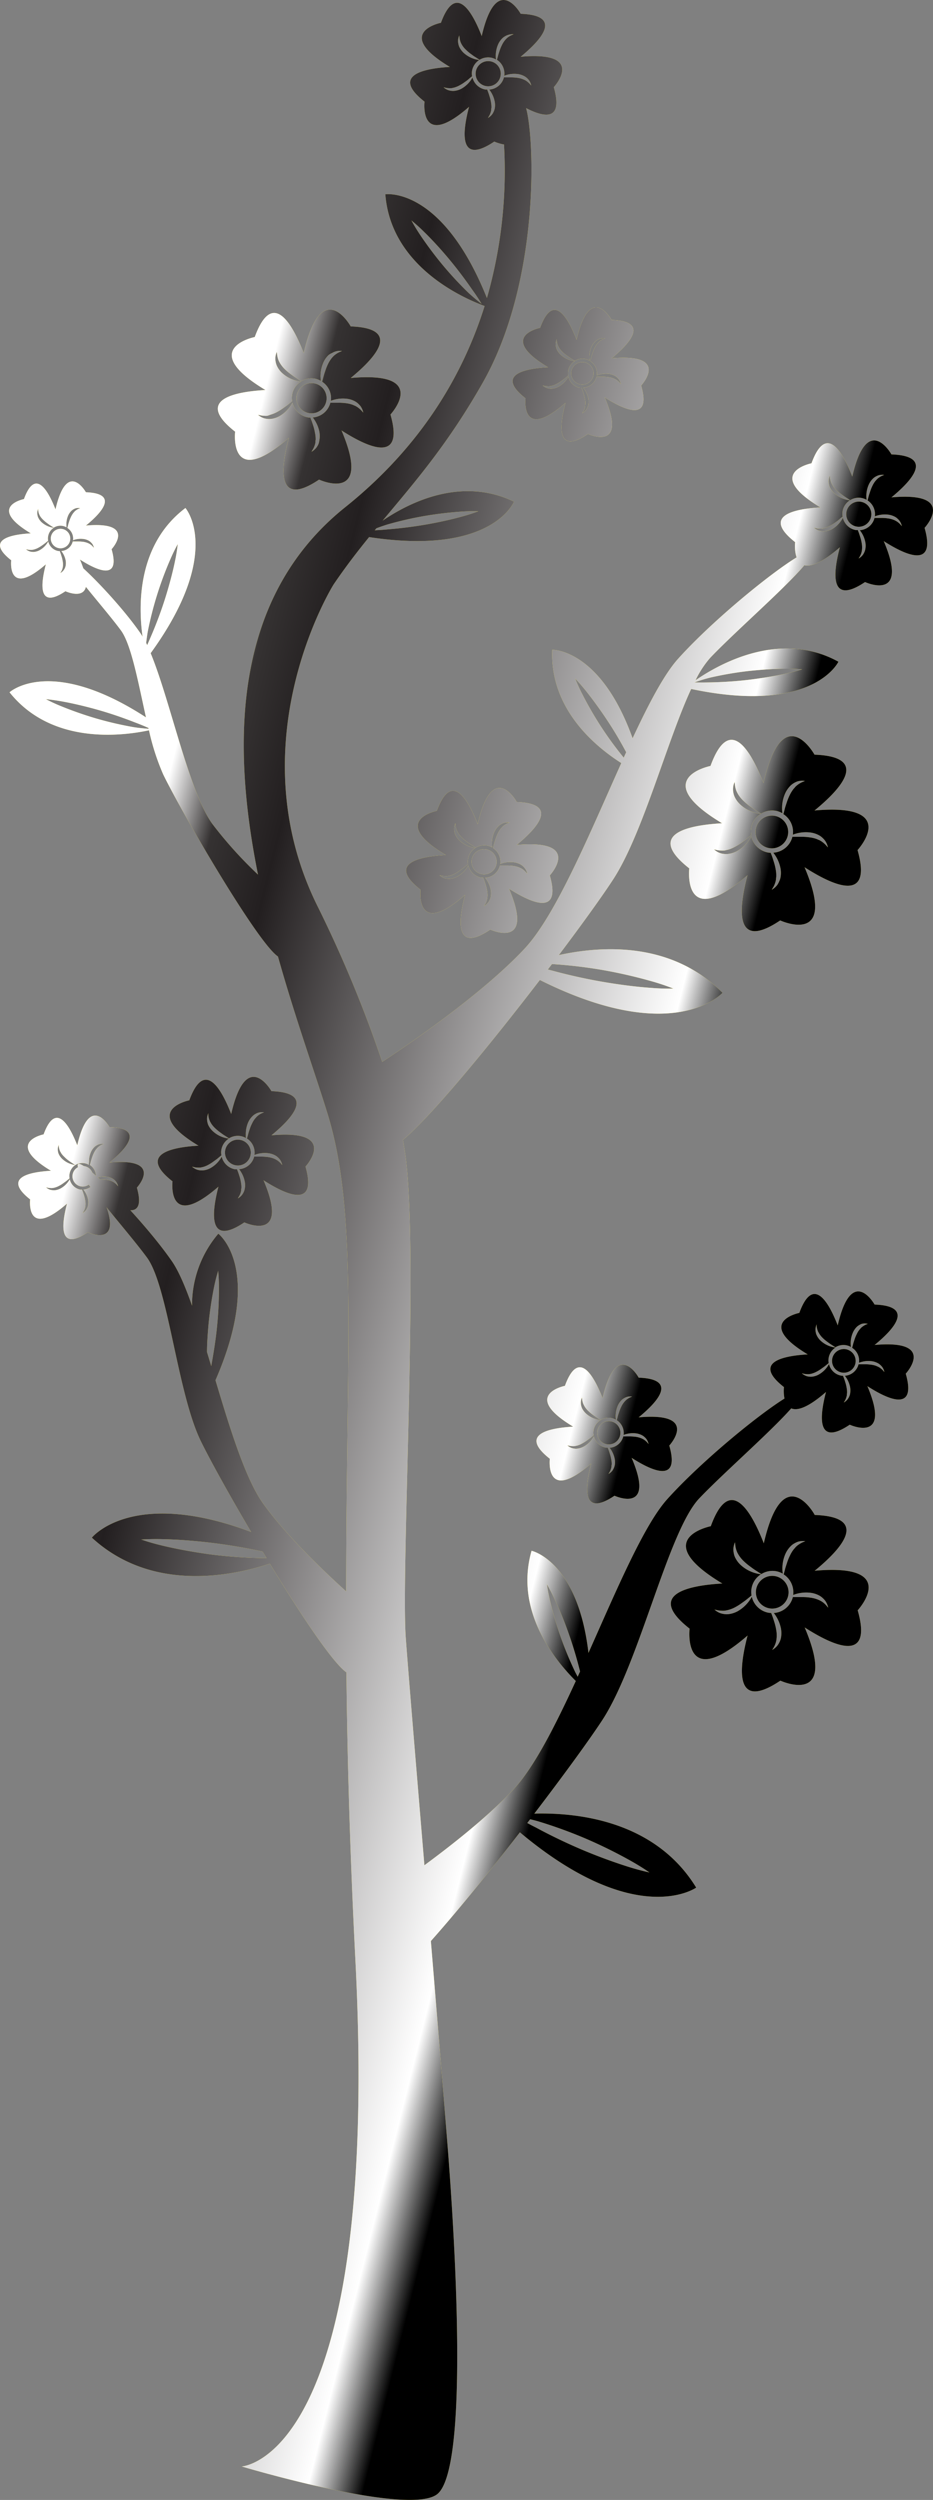 <svg xmlns="http://www.w3.org/2000/svg" xmlns:xlink="http://www.w3.org/1999/xlink" viewBox="0 0 272.51 729.44"><rect x="0" y="0" width="272.51" height="729.44" fill="#808080" stroke="none"/><defs><style>.cls-1{isolation:isolate;}.cls-2{fill:url(#linear-gradient);}.cls-3{fill:url(#linear-gradient-2);}.cls-4{fill:url(#linear-gradient-3);}.cls-5{fill:url(#linear-gradient-4);}.cls-6{fill:url(#linear-gradient-5);}.cls-7{fill:url(#linear-gradient-6);}.cls-8{fill:url(#linear-gradient-7);}.cls-9{fill:url(#linear-gradient-8);}.cls-10{fill:url(#linear-gradient-9);}.cls-11{fill:url(#linear-gradient-10);}.cls-12{fill:url(#linear-gradient-11);}.cls-13{fill:url(#linear-gradient-12);}.cls-14{fill:url(#linear-gradient-13);}.cls-15{fill:url(#linear-gradient-14);}.cls-16{fill:url(#linear-gradient-15);}.cls-17{fill:url(#linear-gradient-16);}.cls-18{fill:url(#linear-gradient-17);}.cls-19{fill:url(#linear-gradient-18);}.cls-20{fill:url(#linear-gradient-19);}.cls-21{fill:url(#linear-gradient-20);}.cls-22{fill:url(#linear-gradient-21);}.cls-23{fill:url(#linear-gradient-22);}.cls-24{fill:url(#linear-gradient-23);}.cls-25{fill:url(#linear-gradient-24);}.cls-26{fill:url(#linear-gradient-25);}.cls-27{mix-blend-mode:soft-light;}.cls-28{fill:url(#New_Gradient_Swatch_1);}</style><linearGradient id="linear-gradient" x1="-29.27" y1="319.8" x2="250.07" y2="319.8" gradientTransform="translate(74.77 35.02) rotate(14.06)" gradientUnits="userSpaceOnUse"><stop offset="0" stop-color="#ffed4a"/><stop offset="0.5" stop-color="#ffed4a"/><stop offset="0.97" stop-color="#ffed4a"/></linearGradient><linearGradient id="linear-gradient-2" x1="-3098.29" y1="6861.15" x2="-3091.5" y2="6861.15" gradientTransform="matrix(0.12, 0.99, 0.99, -0.12, -6281.52, 4282.17)" xlink:href="#linear-gradient"/><linearGradient id="linear-gradient-3" x1="173.07" y1="346.82" x2="213.03" y2="346.82" xlink:href="#linear-gradient"/><linearGradient id="linear-gradient-4" x1="-3047.99" y1="6903.25" x2="-3038.46" y2="6903.25" gradientTransform="matrix(0.12, 0.99, 0.99, -0.12, -6281.52, 4282.17)" xlink:href="#linear-gradient"/><linearGradient id="linear-gradient-5" x1="222.63" y1="380.41" x2="278.74" y2="380.41" xlink:href="#linear-gradient"/><linearGradient id="linear-gradient-6" x1="-3268.36" y1="6928.67" x2="-3258.83" y2="6928.67" gradientTransform="matrix(0.12, 0.99, 0.99, -0.12, -6281.52, 4282.17)" xlink:href="#linear-gradient"/><linearGradient id="linear-gradient-7" x1="168.62" y1="165.25" x2="224.74" y2="165.25" xlink:href="#linear-gradient"/><linearGradient id="linear-gradient-8" x1="-3111.34" y1="6931.8" x2="-3104.44" y2="6931.8" gradientTransform="matrix(0.12, 0.99, 0.99, -0.12, -6281.52, 4282.17)" xlink:href="#linear-gradient"/><linearGradient id="linear-gradient-9" x1="234.23" y1="309.72" x2="274.88" y2="309.72" xlink:href="#linear-gradient"/><linearGradient id="linear-gradient-10" x1="-3189.97" y1="6717.13" x2="-3183.93" y2="6717.13" gradientTransform="matrix(0.12, 0.99, 0.99, -0.12, -6281.52, 4282.17)" xlink:href="#linear-gradient"/><linearGradient id="linear-gradient-11" x1="7.99" y1="311.51" x2="43.61" y2="311.51" xlink:href="#linear-gradient"/><linearGradient id="linear-gradient-12" x1="-3192.36" y1="6762.98" x2="-3184.83" y2="6762.98" gradientTransform="matrix(0.12, 0.99, 0.99, -0.12, -6281.52, 4282.17)" xlink:href="#linear-gradient"/><linearGradient id="linear-gradient-13" x1="45.93" y1="293.84" x2="90.31" y2="293.84" xlink:href="#linear-gradient"/><linearGradient id="linear-gradient-14" x1="-3496.57" y1="6871.84" x2="-3489.23" y2="6871.84" gradientTransform="matrix(0.12, 0.99, 0.99, -0.12, -6281.52, 4282.17)" xlink:href="#linear-gradient"/><linearGradient id="linear-gradient-15" x1="40.95" y1="-29.32" x2="84.14" y2="-29.32" xlink:href="#linear-gradient"/><linearGradient id="linear-gradient-16" x1="-3406.17" y1="6889.11" x2="-3399.62" y2="6889.11" gradientTransform="matrix(0.12, 0.99, 0.99, -0.12, -6281.52, 4282.17)" xlink:href="#linear-gradient"/><linearGradient id="linear-gradient-17" x1="91.17" y1="48.77" x2="129.76" y2="48.77" xlink:href="#linear-gradient"/><linearGradient id="linear-gradient-18" x1="-3409.22" y1="6809.68" x2="-3400.41" y2="6809.68" gradientTransform="matrix(0.12, 0.99, 0.99, -0.12, -6281.52, 4282.17)" xlink:href="#linear-gradient"/><linearGradient id="linear-gradient-19" x1="9.57" y1="75.1" x2="61.41" y2="75.1" xlink:href="#linear-gradient"/><linearGradient id="linear-gradient-20" x1="-3268.3" y1="6844.21" x2="-3260.96" y2="6844.21" gradientTransform="matrix(0.12, 0.99, 0.99, -0.12, -6281.52, 4282.17)" xlink:href="#linear-gradient"/><linearGradient id="linear-gradient-21" x1="95.68" y1="194.01" x2="138.87" y2="194.01" xlink:href="#linear-gradient"/><linearGradient id="linear-gradient-22" x1="-3375.39" y1="6732.14" x2="-3369.7" y2="6732.14" gradientTransform="matrix(0.12, 0.99, 0.99, -0.12, -6281.52, 4282.17)" xlink:href="#linear-gradient"/><linearGradient id="linear-gradient-23" x1="-42.43" y1="132.55" x2="-8.93" y2="132.55" xlink:href="#linear-gradient"/><linearGradient id="linear-gradient-24" x1="-3356.45" y1="6964.57" x2="-3349.11" y2="6964.57" gradientTransform="matrix(0.12, 0.99, 0.99, -0.12, -6281.52, 4282.17)" xlink:href="#linear-gradient"/><linearGradient id="linear-gradient-25" x1="177.17" y1="69.05" x2="220.36" y2="69.05" xlink:href="#linear-gradient"/><linearGradient id="New_Gradient_Swatch_1" x1="-265.18" y1="320.64" x2="55.99" y2="320.64" gradientTransform="translate(294.18 75.84) rotate(14.06)" gradientUnits="userSpaceOnUse"><stop offset="0.2" stop-color="#fff"/><stop offset="0.25" stop-color="#353232"/><stop offset="0.31" stop-color="#231f20"/><stop offset="0.7" stop-color="#fff"/><stop offset="0.75"/><stop offset="1"/></linearGradient></defs><title>tree-01</title><g class="cls-1"><g id="Layer_5" data-name="Layer 5"><path class="cls-2" d="M127.87,727.61c7.74-6.86,6.29-56.18,3.09-98.48-1-12.92-3-37.21-5.11-62.77,7.8-8.75,17.28-20.44,26-31.72,34.07,28.53,51.49,16.13,51.49,16.13-11.92-19.46-34.48-21.93-47.28-21.59,8.7-11.38,16.21-21.71,19.85-27.27,10.87-16.62,19.2-55.13,28.34-64.72s30.1-27.38,29.71-30.75-26.22,16.69-39.08,31c-6.83,7.6-14.78,26.43-23,44.85-3.17-26.91-16.62-29.8-16.62-29.8-4.94,17.23,6.32,31.43,12.92,38-6.05,13.17-12.2,25.19-18.1,31.52-7.09,7.59-17.27,15.72-26.12,22.24-2.48-29.67-4.77-57.13-5.44-66.37-1.4-19.46,3.61-108.78.1-139.09-.24-2-.56-4.07-.94-6.18,8.51-7.11,25.66-28,40-46.67,39.32,19.66,53.34,3.74,53.34,3.74-14.76-14.93-35-13.81-47.8-11,6.95-9.22,12.75-17.29,15.82-22,8.66-13.22,15.71-40.32,22.84-55.65,35.74,7.56,43-7.95,43-7.95-17.06-9.38-34.88.68-41.73,5.41a29.06,29.06,0,0,1,4.26-6.52c9.12-9.59,30.1-27.38,29.71-30.74s-26.22,16.69-39.07,31c-4.09,4.55-8.57,13.11-13.28,23.19-9.42-26.21-23.47-25.82-23.47-25.82-.7,16.92,12,27.84,20.17,33.05-9.17,20.38-19,44.23-28.23,54.13-12.26,13.13-33.75,27.87-41.6,33.07A367.9,367.9,0,0,0,93,264.92c-24.38-48.36,4.42-94.36,4.42-94.36,3.44-5.07,6.9-9.55,10.39-13.85,36,5.51,42.32-10.34,42.32-10.34-15.31-7.33-30.4.13-38.37,5.55,9.32-11.19,18.92-22.12,29.19-40.16C156.58,84.35,156.4,46,154.09,33.45s-7.87-1.65-7.87-1.65a134.75,134.75,0,0,1-4,55.16c-13.15-32.72-29.67-30.27-29.67-30.27,1.62,21,22.65,30.26,29,32.6-6.07,19.34-18,40.55-40.7,58.69C68,174.23,67.56,216.51,75.36,255.2A121.33,121.33,0,0,1,62,240.38c-6.88-9.57-12.32-36.13-18-49.79,21.4-29.49,10.16-42.36,10.16-42.36-14,10.59-13.81,28.18-12.52,37.55-.18-.31-.38-.67-.57-.94C34.3,175,20,160.67,19.48,162.7s11,14.64,15.86,21.26c3,4.1,5,15,7.3,25.36C14.63,191.14,2.79,202,2.79,202,15,217.31,35.48,214.8,43.52,213.09A68.1,68.1,0,0,0,47.69,226c5.25,10.83,27.47,49.05,33.5,53.09,5.09,18.12,10.94,34.31,14.55,46.1,8.76,28.61,5.4,67.22,5.37,139.16C94,457.93,83.3,447.67,76.87,438.73c-5.13-7.13-9.64-21.67-13.93-36,14.21-32.62.83-42.76.83-42.76a32.13,32.13,0,0,0-7.68,21c-1.93-5.47-3.88-10.06-5.86-12.94-8.64-12.48-26.87-30.77-27.52-28.18s14,18.64,20.21,27.07,8.86,39.43,15.72,53.54C61.18,425.68,66.87,436,73.35,447c-34.81-13-46.52,1.66-46.52,1.66,17.11,15.72,40,11.49,52,7.6,9,14.88,18.35,28.92,22.35,31.71.25,24.3,1,52,2.61,83.7,7.52,145.89-33.19,148-33.19,148S120.14,734.48,127.87,727.61Zm-66.17-329c-.41-1.39-.83-2.75-1.24-4.11,0-2.44.2-5.21.44-8a108.32,108.32,0,0,1,1.6-10.84,49.66,49.66,0,0,1,1.23-4.87s.22,2,.22,5a108.93,108.93,0,0,1-.52,10.92c-.36,3.88-1,7.75-1.52,10.72C61.84,397.85,61.77,398.2,61.7,398.58Zm15,54.1,1.15,1.91-1.11,0a141.37,141.37,0,0,1-14.7-1c-5.28-.69-10.48-1.65-14.37-2.58a66.22,66.22,0,0,1-6.43-1.83,66.24,66.24,0,0,1,6.68-.1c4,.08,9.3.48,14.53,1.14s10.3,1.59,14.24,2.47ZM43.35,212.4l.06.25c-.77-.05-2.29-.16-4.34-.47A104.24,104.24,0,0,1,28.3,209.7,107.17,107.17,0,0,1,18,206.12,47.9,47.9,0,0,1,13.4,204s2,.16,5,.71,6.83,1.44,10.62,2.53,7.44,2.38,10.26,3.49C41.18,211.44,42.6,212.05,43.35,212.4ZM43,188.23c-.11-.21-.2-.43-.31-.63.1-.85.24-2,.47-3.34a102.38,102.38,0,0,1,6.56-21,49.35,49.35,0,0,1,2.2-4.51,48.4,48.4,0,0,1-.81,5c-.59,2.93-1.6,6.79-2.78,10.57s-2.55,7.38-3.72,10.17C43.91,186.16,43.34,187.43,43,188.23ZM137.83,84.39c1.78,2.44,2.82,4.25,2.82,4.25s-1.6-1.17-3.79-3.17a105.06,105.06,0,0,1-7.52-8.09,108.19,108.19,0,0,1-6.57-8.76c-1.66-2.49-2.6-4.29-2.6-4.29a50,50,0,0,1,3.73,3.36c2.15,2.08,4.85,5,7.39,8.06S136.11,81.89,137.83,84.39Zm-28.37,70.34c.16-.19.31-.39.48-.58.79-.31,1.84-.68,3.13-1.09a102.72,102.72,0,0,1,10.77-2.48,108.68,108.68,0,0,1,10.87-1.3,47.92,47.92,0,0,1,5-.1,50.13,50.13,0,0,1-4.78,1.54c-2.87.81-6.77,1.69-10.66,2.36s-7.74,1.12-10.76,1.36C111.78,154.62,110.36,154.69,109.46,154.73Zm73.44,64.76c-.24.53-.47,1-.72,1.59l-.07-.09a103.35,103.35,0,0,1-6.52-8.91,106.59,106.59,0,0,1-5.49-9.48A48.31,48.31,0,0,1,168,198s1.44,1.45,3.3,3.79,4.22,5.56,6.38,8.87C179.71,213.74,181.52,216.9,182.9,219.49Zm19.95-20.38,0,0a46.13,46.13,0,0,1,4.64-1.41,103.85,103.85,0,0,1,10.88-1.88c4-.44,7.93-.68,10.93-.7s5,.18,5,.18-1.93.64-4.86,1.28-6.86,1.3-10.78,1.77-7.78.68-10.81.75S203,199.12,202.85,199.11ZM160,282.89l1.21-1.58h.27a139.48,139.48,0,0,1,14.62,1.74,144.33,144.33,0,0,1,14.24,3.27,66.23,66.23,0,0,1,6.34,2.13,63.29,63.29,0,0,1-6.69-.22c-4-.27-9.25-.93-14.45-1.84s-10.21-2.08-14.1-3.14C161,283.14,160.5,283,160,282.89Zm9.43,204.81-.7,1.54c-.23-.42-.45-.83-.7-1.31a102.69,102.69,0,0,1-4.24-10.21,105.86,105.86,0,0,1-3.1-10.5c-.69-2.92-.94-4.93-.94-4.93s1.05,1.74,2.31,4.46a108.8,108.8,0,0,1,4.12,10.12c1.31,3.68,2.39,7.44,3.13,10.38ZM154,531.92l.85-1.1c.67.16,1.39.35,2.17.56a137.1,137.1,0,0,1,13.84,5A140.84,140.84,0,0,1,184,542.83c3.49,1.95,5.69,3.52,5.69,3.52s-2.65-.53-6.46-1.74-8.8-3-13.66-5.08-9.46-4.35-13-6.27C155.59,532.78,154.74,532.33,154,531.92Z"/><path class="cls-3" d="M181.13,418.73a3.39,3.39,0,1,1-2.7-4A3.39,3.39,0,0,1,181.13,418.73Z"/><path class="cls-4" d="M176,407.94c-2.64-6.76-7.06-14.41-11-3.58,0,0-13.09,2.61,2.41,11.91-7.24.41-15.89,2.26-6.82,9.37,0,0-1.55,13.26,12.08,1.4-1.85,7-2.76,15.81,6.81,9.38,0,0,12.13,5.57,5-11.05,6.11,3.92,14.19,7.51,11-3.58,0,0,9.05-9.82-8.95-8.23,5.62-4.59,11.53-11.16,0-11.58C186.62,402,180.09,390.33,176,407.94Zm8.61-.45-.37.17a5,5,0,0,0-.92.49,3.89,3.89,0,0,0-.53.42,6.39,6.39,0,0,0-.49.53,6.32,6.32,0,0,0-.85,1.35,11,11,0,0,0-.61,1.52c-.17.5-.34,1-.44,1.42s-.2.75-.26,1a4.41,4.41,0,0,1,2,4.3l.27-.11a7.57,7.57,0,0,1,3.37-.35,5.16,5.16,0,0,1,1.79.58,3.26,3.26,0,0,1,.71.52,3.09,3.09,0,0,1,.53.57,3.67,3.67,0,0,1,.62,1.43s-.12-.12-.29-.32a4.66,4.66,0,0,0-.74-.71,3.3,3.3,0,0,0-.55-.37,6.67,6.67,0,0,0-.66-.31,6.9,6.9,0,0,0-1.55-.39,15.22,15.22,0,0,0-1.64-.11c-.53,0-1,0-1.48,0l-.48,0a4.39,4.39,0,0,1-4,3.31l.12.16a7.56,7.56,0,0,1,1.38,3.09,5.45,5.45,0,0,1,0,1.89,4.5,4.5,0,0,1-.66,1.51,3.81,3.81,0,0,1-1.16,1s.07-.14.2-.37a4,4,0,0,0,.46-.93,5.38,5.38,0,0,0,.18-.64c.07-.23,0-.49.09-.73a6.15,6.15,0,0,0-.12-1.58,10.38,10.38,0,0,0-.39-1.6c-.16-.5-.31-1-.48-1.4-.06-.16-.12-.29-.17-.43a4.91,4.91,0,0,1-.55,0,4.44,4.44,0,0,1-3.47-3.32,7.66,7.66,0,0,1-.47.75,7.34,7.34,0,0,1-2.52,2.27,5.29,5.29,0,0,1-1.79.58,3.24,3.24,0,0,1-.88,0,4.07,4.07,0,0,1-.76-.16,3.63,3.63,0,0,1-1.34-.79l.41.08a4.26,4.26,0,0,0,1,.15,3.86,3.86,0,0,0,.67,0c.23,0,.46-.12.71-.14a6.15,6.15,0,0,0,1.47-.6,11.42,11.42,0,0,0,1.4-.87c.44-.31.86-.61,1.19-.89l.83-.68a4.09,4.09,0,0,1,0-1.52,4.4,4.4,0,0,1,2-2.89,7.05,7.05,0,0,1-1.35-.28,7.64,7.64,0,0,1-2.94-1.7A5.4,5.4,0,0,1,170,410.9a4.17,4.17,0,0,1-.27-.85,3.54,3.54,0,0,1-.08-.77,3.72,3.72,0,0,1,.33-1.52s0,.16.05.42a4.78,4.78,0,0,0,.18,1,3.51,3.51,0,0,0,.24.63,6.47,6.47,0,0,0,.34.63,6.54,6.54,0,0,0,1,1.22,12.43,12.43,0,0,0,1.25,1.07c.44.31.85.62,1.23.85l1.17.75a4.32,4.32,0,0,1,3.11-.58,4.08,4.08,0,0,1,1.34.5,7.2,7.2,0,0,1-.08-.95,7.77,7.77,0,0,1,.71-3.32,5.48,5.48,0,0,1,1.1-1.53,4.13,4.13,0,0,1,.72-.51,3.64,3.64,0,0,1,.71-.32A3.57,3.57,0,0,1,184.65,407.49Z"/><path class="cls-5" d="M230.24,465.47a4.77,4.77,0,1,1-3.8-5.57A4.78,4.78,0,0,1,230.24,465.47Z"/><path class="cls-6" d="M223.09,450.32c-3.7-9.49-9.92-20.24-15.48-5,0,0-18.38,3.67,3.37,16.72-10.16.59-22.3,3.18-9.56,13.17,0,0-2.19,18.62,16.94,2-2.58,9.85-3.87,22.2,9.57,13.17,0,0,17,7.82,7.1-15.52,8.57,5.5,19.92,10.55,15.48-5,0,0,12.71-13.78-12.56-11.54,7.89-6.45,16.18-15.69,0-16.28C238,441.94,228.77,425.59,223.09,450.32Zm12.1-.64a5.87,5.87,0,0,1-.54.25,6.65,6.65,0,0,0-1.28.69,4.73,4.73,0,0,0-.74.57c-.26.2-.44.52-.7.75a9,9,0,0,0-1.18,1.9,15,15,0,0,0-.87,2.14c-.23.71-.47,1.39-.61,2s-.28,1-.37,1.41a6.22,6.22,0,0,1,2.77,6l.38-.15a10.47,10.47,0,0,1,4.73-.49,7.38,7.38,0,0,1,2.52.81,5,5,0,0,1,1,.73,6,6,0,0,1,.74.8,5.64,5.64,0,0,1,.87,2s-.16-.16-.4-.44a6.44,6.44,0,0,0-1-1,5.28,5.28,0,0,0-.78-.52,9.81,9.81,0,0,0-.92-.43,8.85,8.85,0,0,0-2.17-.54,15.12,15.12,0,0,0-2.31-.16c-.75,0-1.47,0-2.08,0l-.67,0a6.17,6.17,0,0,1-5.58,4.65l.17.21a10.69,10.69,0,0,1,1.94,4.35,7.61,7.61,0,0,1,0,2.65,5.18,5.18,0,0,1-.38,1.17,7,7,0,0,1-.54.95,5.52,5.52,0,0,1-1.64,1.45s.11-.21.29-.52a6.14,6.14,0,0,0,.64-1.31,5.78,5.78,0,0,0,.25-.89c.1-.32.06-.68.13-1a9.46,9.46,0,0,0-.16-2.23,16.79,16.79,0,0,0-.55-2.25c-.23-.71-.44-1.39-.68-2-.08-.21-.16-.4-.23-.6a5.12,5.12,0,0,1-.78-.06,6.17,6.17,0,0,1-4.87-4.66,11.79,11.79,0,0,1-.66,1.06,10.78,10.78,0,0,1-3.53,3.19,7.49,7.49,0,0,1-2.53.81,4.6,4.6,0,0,1-1.23,0,6.52,6.52,0,0,1-1.07-.22,4.89,4.89,0,0,1-1.88-1.11l.58.12a6.3,6.3,0,0,0,1.44.2,5.86,5.86,0,0,0,.93,0,8.89,8.89,0,0,0,3.09-1,16.08,16.08,0,0,0,1.95-1.23c.61-.43,1.2-.85,1.67-1.25l1.16-.95a6.07,6.07,0,0,1,2.77-6.19,9,9,0,0,1-1.89-.4,10.54,10.54,0,0,1-4.13-2.38,7.41,7.41,0,0,1-1.55-2.13,4.69,4.69,0,0,1-.38-1.19,6.22,6.22,0,0,1-.13-1.07,5.41,5.41,0,0,1,.47-2.14,4.63,4.63,0,0,1,.08.59,6.14,6.14,0,0,0,.25,1.43,5.9,5.9,0,0,0,.32.88,8,8,0,0,0,.5.89,9.14,9.14,0,0,0,1.43,1.72,17.35,17.35,0,0,0,1.77,1.48c.61.45,1.18.88,1.71,1.21l1.65,1.05a6.13,6.13,0,0,1,4.36-.82,6.21,6.21,0,0,1,1.89.71,10.56,10.56,0,0,1,.88-6,7.61,7.61,0,0,1,1.56-2.14,4.51,4.51,0,0,1,1-.72,5.76,5.76,0,0,1,1-.46A5.27,5.27,0,0,1,235.19,449.68Z"/><path class="cls-7" d="M230.13,243.63a4.77,4.77,0,1,1-3.8-5.56A4.77,4.77,0,0,1,230.13,243.63Z"/><path class="cls-8" d="M223,228.49c-3.7-9.49-9.92-20.24-15.48-5,0,0-18.38,3.67,3.38,16.72-10.18.58-22.31,3.18-9.58,13.17,0,0-2.18,18.62,17,2-2.59,9.86-3.87,22.2,9.56,13.18,0,0,17,7.82,7.11-15.52,8.56,5.5,19.91,10.55,15.48-5,0,0,12.71-13.79-12.57-11.55,7.89-6.45,16.18-15.69,0-16.29C237.85,220.1,228.67,203.76,223,228.49Zm12.1-.64s-.2.11-.53.25a6.83,6.83,0,0,0-1.29.68,6.24,6.24,0,0,0-.74.58c-.25.19-.44.52-.7.75a9.91,9.91,0,0,0-1.18,1.89,16.4,16.4,0,0,0-.87,2.15c-.23.71-.47,1.39-.61,2s-.28,1.05-.37,1.4a6.19,6.19,0,0,1,2.77,6l.38-.15a10.53,10.53,0,0,1,4.74-.49,7.19,7.19,0,0,1,2.51.81,4.44,4.44,0,0,1,1,.73,6,6,0,0,1,.74.8,5.28,5.28,0,0,1,.87,2s-.16-.15-.4-.43a6.44,6.44,0,0,0-1.05-1,4.93,4.93,0,0,0-.77-.52c-.28-.2-.63-.26-.94-.44a9.11,9.11,0,0,0-2.16-.53,16.54,16.54,0,0,0-2.31-.17c-.74,0-1.46,0-2.08,0l-.66,0a6.19,6.19,0,0,1-5.59,4.65,1.12,1.12,0,0,1,.17.21,10.5,10.5,0,0,1,1.94,4.35,7.37,7.37,0,0,1,0,2.65,4.28,4.28,0,0,1-.39,1.16,5.75,5.75,0,0,1-.53,1,5.57,5.57,0,0,1-1.63,1.45s.1-.2.28-.52a5.7,5.7,0,0,0,.64-1.31,4.73,4.73,0,0,0,.25-.9c.1-.31.06-.67.13-1a9,9,0,0,0-.16-2.23,15.1,15.1,0,0,0-.56-2.25c-.22-.71-.43-1.4-.67-2-.09-.21-.16-.41-.23-.6a5.12,5.12,0,0,1-.78-.06,6.22,6.22,0,0,1-4.88-4.66,11.05,11.05,0,0,1-.64,1.06,10.93,10.93,0,0,1-3.54,3.19,7.44,7.44,0,0,1-2.52.81,4.28,4.28,0,0,1-1.24,0,4.74,4.74,0,0,1-1.06-.21,4.89,4.89,0,0,1-1.88-1.11l.58.12a6.21,6.21,0,0,0,1.44.2,5.93,5.93,0,0,0,.93,0c.33,0,.66-.16,1-.19a10,10,0,0,0,2.07-.84,17,17,0,0,0,2-1.23c.6-.44,1.2-.85,1.66-1.25l1.17-1a6,6,0,0,1,0-2.12,6.16,6.16,0,0,1,2.76-4.06,8.42,8.42,0,0,1-1.89-.4,10.61,10.61,0,0,1-4.13-2.38,7.37,7.37,0,0,1-1.55-2.14,5,5,0,0,1-.38-1.17,5.5,5.5,0,0,1-.12-1.09,4.94,4.94,0,0,1,.47-2.13s0,.22.07.59a6.23,6.23,0,0,0,.25,1.43,4.34,4.34,0,0,0,.33.88,8.83,8.83,0,0,0,.49.89,9.2,9.2,0,0,0,1.44,1.72,17.57,17.57,0,0,0,1.76,1.49c.61.43,1.19.87,1.71,1.19l1.66,1.06a6.17,6.17,0,0,1,4.36-.83,6.42,6.42,0,0,1,1.88.71,9,9,0,0,1-.1-1.33,10.62,10.62,0,0,1,1-4.66,7.66,7.66,0,0,1,1.56-2.15,6,6,0,0,1,1-.72,5.75,5.75,0,0,1,1-.45A5,5,0,0,1,235.08,227.85Z"/><path class="cls-9" d="M249.87,397.69a3.45,3.45,0,1,1-2.76-4A3.48,3.48,0,0,1,249.87,397.69Z"/><path class="cls-10" d="M244.68,386.73c-2.68-6.89-7.18-14.67-11.21-3.65,0,0-13.32,2.66,2.45,12.11-7.37.43-16.17,2.31-6.94,9.54,0,0-1.58,13.49,12.28,1.42-1.87,7.14-2.8,16.08,6.93,9.55,0,0,12.34,5.66,5.15-11.25,6.21,4,14.43,7.64,11.21-3.64,0,0,9.21-10-9.1-8.37,5.72-4.67,11.72-11.36,0-11.79C255.45,380.65,248.8,368.81,244.68,386.73Zm8.77-.47a3.44,3.44,0,0,1-.39.18,4.59,4.59,0,0,0-.93.5,4.73,4.73,0,0,0-.53.41c-.19.14-.32.38-.51.55a6.09,6.09,0,0,0-.85,1.37,10.79,10.79,0,0,0-.64,1.55c-.16.52-.34,1-.44,1.45l-.27,1a4.46,4.46,0,0,1,2,4.37,1.82,1.82,0,0,1,.28-.11,7.66,7.66,0,0,1,3.43-.36,5.33,5.33,0,0,1,1.82.59,3.05,3.05,0,0,1,.72.53,4.09,4.09,0,0,1,.54.58,3.68,3.68,0,0,1,.63,1.45A3.23,3.23,0,0,1,258,400a4.13,4.13,0,0,0-.76-.72,3,3,0,0,0-.57-.38c-.19-.14-.45-.19-.67-.32a6.45,6.45,0,0,0-1.57-.39,13.4,13.4,0,0,0-1.67-.12c-.54,0-1.06,0-1.51,0l-.48,0a4.47,4.47,0,0,1-4,3.36l.12.16a7.79,7.79,0,0,1,1.41,3.15,5.56,5.56,0,0,1,0,1.91,3.53,3.53,0,0,1-.27.85,4.85,4.85,0,0,1-.39.69,3.7,3.7,0,0,1-1.19,1.05l.21-.37a4.11,4.11,0,0,0,.46-.94,4.58,4.58,0,0,0,.19-.66c.07-.22,0-.49.09-.74a6.38,6.38,0,0,0-.12-1.61,10,10,0,0,0-.4-1.63,14.58,14.58,0,0,0-.49-1.42c-.06-.16-.11-.3-.17-.44a3.88,3.88,0,0,1-.57-.05,4.48,4.48,0,0,1-3.52-3.37,7,7,0,0,1-.47.77,7.72,7.72,0,0,1-2.57,2.31,5.25,5.25,0,0,1-1.82.59,3.86,3.86,0,0,1-.9,0,3.5,3.5,0,0,1-.77-.15,4,4,0,0,1-1.37-.8s.17,0,.43.08a5,5,0,0,0,1,.14,3.92,3.92,0,0,0,.68,0,6.68,6.68,0,0,0,.73-.14,7.28,7.28,0,0,0,1.5-.61,10.92,10.92,0,0,0,1.42-.89c.44-.31.86-.61,1.2-.89l.85-.7a4.2,4.2,0,0,1,0-1.54,4.5,4.5,0,0,1,2-3,6.43,6.43,0,0,1-1.37-.28,7.7,7.7,0,0,1-3-1.73,5.16,5.16,0,0,1-1.12-1.55,3,3,0,0,1-.28-.85,4.56,4.56,0,0,1-.09-.79,3.92,3.92,0,0,1,.34-1.54,4.31,4.31,0,0,1,0,.43,5.08,5.08,0,0,0,.19,1,3.28,3.28,0,0,0,.23.64c.08.23.26.42.36.65a6.29,6.29,0,0,0,1,1.24,10.86,10.86,0,0,0,1.29,1.08c.43.32.85.63,1.23.87l1.19.76a4.51,4.51,0,0,1,3.17-.59,4.45,4.45,0,0,1,1.36.51,9.67,9.67,0,0,1-.08-1,7.85,7.85,0,0,1,.73-3.37,5.49,5.49,0,0,1,1.12-1.56,4.2,4.2,0,0,1,.73-.51,3.86,3.86,0,0,1,.72-.34A3.71,3.71,0,0,1,253.45,386.26Z"/><path class="cls-11" d="M27.11,343.8a3,3,0,1,1-2.42-3.53A3,3,0,0,1,27.11,343.8Z"/><path class="cls-12" d="M22.57,334.19c-2.35-6-6.29-12.85-9.83-3.2,0,0-11.66,2.33,2.15,10.62-6.46.37-14.16,2-6.08,8.36,0,0-1.38,11.81,10.76,1.23-1.64,6.26-2.46,14.1,6.07,8.37,0,0,10.82,5,4.51-9.85,5.44,3.49,12.64,6.69,9.83-3.19,0,0,8.07-8.75-8-7.33,5-4.1,10.27-10,0-10.34C32,328.86,26.18,318.49,22.57,334.19Zm7.69-.41-.35.16a3.82,3.82,0,0,0-.81.43,3.18,3.18,0,0,0-.47.37c-.16.12-.28.33-.45.48a6,6,0,0,0-.75,1.2,9.92,9.92,0,0,0-.55,1.36c-.15.45-.29.88-.38,1.26s-.18.67-.24.89A3.94,3.94,0,0,1,28,343.77l.24-.1a6.74,6.74,0,0,1,3-.31,4.42,4.42,0,0,1,1.6.51,4.25,4.25,0,0,1,.63.46,3.58,3.58,0,0,1,.46.52,3.31,3.31,0,0,1,.56,1.27s-.1-.1-.25-.28a5.29,5.29,0,0,0-.67-.64,3.94,3.94,0,0,0-.5-.33c-.17-.12-.39-.17-.58-.28a6.11,6.11,0,0,0-1.37-.34,9.24,9.24,0,0,0-1.47-.1c-.49,0-.94,0-1.32,0-.16,0-.29,0-.43,0a3.91,3.91,0,0,1-3.54,2.94l.1.14A6.72,6.72,0,0,1,25.73,350a4.74,4.74,0,0,1,0,1.68,2.92,2.92,0,0,1-.24.74,3.89,3.89,0,0,1-.34.61,3.43,3.43,0,0,1-1,.92l.18-.33a4,4,0,0,0,.41-.83,3.85,3.85,0,0,0,.17-.57,6.47,6.47,0,0,0,.07-.65,5.68,5.68,0,0,0-.1-1.41,9.63,9.63,0,0,0-.35-1.43c-.14-.44-.27-.88-.43-1.25-.05-.13-.11-.26-.15-.38a4,4,0,0,1-.49,0,3.93,3.93,0,0,1-3.09-3,5.76,5.76,0,0,1-.42.67,6.78,6.78,0,0,1-2.24,2,4.54,4.54,0,0,1-1.61.52,4.19,4.19,0,0,1-1.46-.14,3.1,3.1,0,0,1-1.19-.71,3.71,3.71,0,0,1,.37.08,4,4,0,0,0,.92.12,2.38,2.38,0,0,0,.59,0,5.12,5.12,0,0,0,.64-.12,6,6,0,0,0,1.31-.53,9,9,0,0,0,1.24-.78c.39-.28.77-.54,1.06-.79l.74-.61a3.61,3.61,0,0,1,0-1.35A3.87,3.87,0,0,1,22,339.94a6.53,6.53,0,0,1-1.19-.26,6.72,6.72,0,0,1-2.62-1.51,4.61,4.61,0,0,1-1-1.35,3.3,3.3,0,0,1-.25-.75,4.36,4.36,0,0,1-.07-.69,3.18,3.18,0,0,1,.3-1.35s0,.14,0,.37a5.16,5.16,0,0,0,.17.91,3.34,3.34,0,0,0,.2.55c.07.2.23.37.31.58a5.74,5.74,0,0,0,.92,1.08,10.05,10.05,0,0,0,1.12,1c.38.28.75.55,1.09.76l1,.67a3.85,3.85,0,0,1,2.77-.52,3.77,3.77,0,0,1,1.2.45A4.93,4.93,0,0,1,26,339a6.73,6.73,0,0,1,.63-3,4.67,4.67,0,0,1,1-1.36,2.92,2.92,0,0,1,.63-.45,3.56,3.56,0,0,1,.63-.3A3.44,3.44,0,0,1,30.26,333.78Z"/><path class="cls-13" d="M73.19,337a3.77,3.77,0,1,1-3-4.4A3.77,3.77,0,0,1,73.19,337Z"/><path class="cls-14" d="M67.53,325.05c-2.92-7.51-7.83-16-12.24-4,0,0-14.53,2.92,2.68,13.24-8,.46-17.65,2.52-7.58,10.41,0,0-1.72,14.72,13.41,1.55-2,7.79-3.06,17.56,7.57,10.42,0,0,13.47,6.18,5.61-12.28,6.79,4.36,15.75,8.34,12.25-4,0,0,10-10.9-9.94-9.13,6.23-5.11,12.79-12.41,0-12.88C79.3,318.41,72,305.48,67.53,325.05Zm9.57-.52a4.26,4.26,0,0,1-.42.21,5,5,0,0,0-1,.53,4.87,4.87,0,0,0-.58.46c-.21.16-.35.41-.56.6a6.56,6.56,0,0,0-.93,1.5,10.17,10.17,0,0,0-.69,1.69,14.44,14.44,0,0,0-.48,1.58c-.12.45-.23.82-.3,1.11A4.88,4.88,0,0,1,74.32,337l.31-.12a8.41,8.41,0,0,1,3.74-.39,5.55,5.55,0,0,1,2,.64,3.5,3.5,0,0,1,.8.58,4.15,4.15,0,0,1,.58.63,4.1,4.1,0,0,1,.69,1.59s-.12-.12-.31-.35a5.52,5.52,0,0,0-.84-.8,5,5,0,0,0-.61-.4,5.47,5.47,0,0,0-.73-.35,7.6,7.6,0,0,0-1.72-.43,12.46,12.46,0,0,0-1.82-.12c-.59,0-1.16,0-1.65,0-.19,0-.36,0-.52,0a4.9,4.9,0,0,1-4.42,3.67c0,.06.09.1.14.17a8.5,8.5,0,0,1,1.53,3.44,5.65,5.65,0,0,1,0,2.09,3.89,3.89,0,0,1-.29.93,4.78,4.78,0,0,1-.43.75,4.07,4.07,0,0,1-1.29,1.14l.22-.4a5.17,5.17,0,0,0,.51-1,4.91,4.91,0,0,0,.2-.71c.08-.25,0-.54.1-.81a7,7,0,0,0-.13-1.76,11.56,11.56,0,0,0-.43-1.78c-.18-.56-.35-1.11-.54-1.56-.06-.17-.13-.33-.18-.48a3.23,3.23,0,0,1-.62,0,4.91,4.91,0,0,1-3.85-3.69,6.68,6.68,0,0,1-.52.83,8.31,8.31,0,0,1-2.8,2.53,5.54,5.54,0,0,1-2,.64,4.7,4.7,0,0,1-1,0,4.76,4.76,0,0,1-.84-.18,4.36,4.36,0,0,1-1.49-.87,3.86,3.86,0,0,1,.46.09,5.09,5.09,0,0,0,1.14.16,6.36,6.36,0,0,0,.74,0c.26,0,.52-.13.79-.15a7.36,7.36,0,0,0,1.64-.67,12.63,12.63,0,0,0,1.55-1c.48-.36,1-.68,1.32-1l.92-.76a4.74,4.74,0,0,1,0-1.68,4.9,4.9,0,0,1,2.19-3.21A8.29,8.29,0,0,1,62.1,330a5.94,5.94,0,0,1-1.24-1.69,4.32,4.32,0,0,1-.29-.93,4.55,4.55,0,0,1-.1-.86,3.73,3.73,0,0,1,.38-1.68s0,.17,0,.46a4.81,4.81,0,0,0,.2,1.13,5.25,5.25,0,0,0,.25.69c.09.25.28.47.39.72a7.93,7.93,0,0,0,1.14,1.35,15.61,15.61,0,0,0,1.4,1.18c.48.34.93.69,1.35.94l1.31.84a4.88,4.88,0,0,1,3.45-.65,4.94,4.94,0,0,1,1.49.56A7.26,7.26,0,0,1,71.8,331a8.38,8.38,0,0,1,.78-3.7,5.88,5.88,0,0,1,1.23-1.68,3.81,3.81,0,0,1,.79-.58,3.9,3.9,0,0,1,.79-.36A4.45,4.45,0,0,1,77.1,324.53Z"/><path class="cls-15" d="M146.2,22.18a3.67,3.67,0,1,1-2.92-4.28A3.67,3.67,0,0,1,146.2,22.18Z"/><path class="cls-16" d="M140.7,10.53C137.85,3.22,133.07-5,128.79,6.65c0,0-14.15,2.83,2.6,12.88C123.56,20,114.22,22,124,29.66c0,0-1.68,14.33,13,1.51-2,7.58-3,17.09,7.37,10.14,0,0,13.11,6,5.46-12,6.6,4.23,15.33,8.12,11.92-3.87,0,0,9.79-10.6-9.67-8.88,6.07-5,12.45-12.08,0-12.53C152.14,4.08,145.08-8.5,140.7,10.53ZM150,10s-.15.08-.41.19a4.92,4.92,0,0,0-1,.53,3.18,3.18,0,0,0-.56.44,7.68,7.68,0,0,0-.54.58,7.27,7.27,0,0,0-.91,1.45,12.15,12.15,0,0,0-.67,1.65c-.18.55-.36,1.07-.47,1.54l-.29,1.08a4.74,4.74,0,0,1,2.13,4.64c.11,0,.19-.08.3-.11a8,8,0,0,1,3.65-.38,5.62,5.62,0,0,1,1.93.63,4.09,4.09,0,0,1,.77.55,5.28,5.28,0,0,1,.57.62,4.13,4.13,0,0,1,.67,1.54l-.31-.33a4.71,4.71,0,0,0-.81-.77,3,3,0,0,0-.6-.41c-.2-.14-.47-.2-.71-.33a7.3,7.3,0,0,0-1.67-.42,13.38,13.38,0,0,0-1.77-.12c-.58,0-1.13,0-1.61,0l-.5,0a4.77,4.77,0,0,1-4.3,3.57l.13.17a8.12,8.12,0,0,1,1.48,3.35,5.54,5.54,0,0,1,0,2,4.14,4.14,0,0,1-.3.9,4.32,4.32,0,0,1-.41.74,4.18,4.18,0,0,1-1.26,1.11l.22-.4a4.22,4.22,0,0,0,.49-1,3.79,3.79,0,0,0,.2-.7c.08-.24,0-.52.1-.78a7.2,7.2,0,0,0-.13-1.71,10.67,10.67,0,0,0-.43-1.73,15.75,15.75,0,0,0-.52-1.52c-.06-.16-.12-.31-.17-.46a4,4,0,0,1-.6,0A4.75,4.75,0,0,1,138,22.6a9.6,9.6,0,0,1-.5.82,8.39,8.39,0,0,1-2.73,2.46,5.65,5.65,0,0,1-1.94.62,3.77,3.77,0,0,1-1,0,4.74,4.74,0,0,1-.82-.17,4,4,0,0,1-1.45-.85,4,4,0,0,1,.45.09,4.87,4.87,0,0,0,1.11.15,4.42,4.42,0,0,0,.72,0c.25,0,.5-.12.77-.15a7.47,7.47,0,0,0,1.6-.65,11.47,11.47,0,0,0,1.5-.94c.48-.34.93-.65,1.29-1l.89-.74a4.31,4.31,0,0,1,0-1.64A4.74,4.74,0,0,1,140,17.5a6.76,6.76,0,0,1-1.45-.3,8.26,8.26,0,0,1-3.18-1.83,6,6,0,0,1-1.2-1.65,4.17,4.17,0,0,1-.29-.91,4.26,4.26,0,0,1-.1-.83,4,4,0,0,1,.37-1.65s0,.17.06.46a4.52,4.52,0,0,0,.19,1.1,3.54,3.54,0,0,0,.25.68,5.31,5.31,0,0,0,.38.69,6.44,6.44,0,0,0,1.11,1.31,11.25,11.25,0,0,0,1.35,1.15c.47.34.91.68,1.32.92l1.27.81a4.8,4.8,0,0,1,3.36-.63,5.06,5.06,0,0,1,1.45.55,8.21,8.21,0,0,1-.09-1,8.46,8.46,0,0,1,.77-3.59,5.78,5.78,0,0,1,1.2-1.65,4,4,0,0,1,.77-.55,3.48,3.48,0,0,1,.77-.35A3.85,3.85,0,0,1,150,10Z"/><path class="cls-17" d="M173.33,109.53a3.28,3.28,0,1,1-2.62-3.82A3.29,3.29,0,0,1,173.33,109.53Z"/><path class="cls-18" d="M168.41,99.12c-2.54-6.53-6.82-13.93-10.65-3.46,0,0-12.64,2.52,2.33,11.5-7,.4-15.35,2.19-6.59,9.06,0,0-1.5,12.8,11.66,1.34-1.78,6.78-2.66,15.27,6.58,9.06,0,0,11.72,5.38,4.88-10.68,5.9,3.79,13.71,7.26,10.65-3.45,0,0,8.75-9.48-8.64-7.94,5.42-4.44,11.13-10.79,0-11.2C178.64,93.35,172.33,82.1,168.41,99.12Zm8.32-.44s-.13.07-.37.17a4.86,4.86,0,0,0-.88.47,5.34,5.34,0,0,0-.51.39c-.18.14-.3.36-.48.52a6.78,6.78,0,0,0-.82,1.31,11.56,11.56,0,0,0-.59,1.47c-.16.49-.33.95-.42,1.37s-.19.72-.25,1a4.22,4.22,0,0,1,1.9,4.14,1.39,1.39,0,0,0,.26-.1,7.4,7.4,0,0,1,3.26-.34,5.46,5.46,0,0,1,1.74.56,3.52,3.52,0,0,1,.68.5,4.31,4.31,0,0,1,.51.56,3.85,3.85,0,0,1,.6,1.37s-.12-.11-.28-.29a4.85,4.85,0,0,0-.72-.7,3.48,3.48,0,0,0-.53-.35,4.68,4.68,0,0,0-.64-.3,6.51,6.51,0,0,0-1.49-.38,12.38,12.38,0,0,0-1.59-.11c-.52,0-1,0-1.43,0l-.46,0a4.25,4.25,0,0,1-3.84,3.2,1.58,1.58,0,0,0,.12.15,7.4,7.4,0,0,1,1.33,3,5.3,5.3,0,0,1,0,1.82,3.27,3.27,0,0,1-.27.8,4.07,4.07,0,0,1-.36.66,4.16,4.16,0,0,1-1.12,1,3.51,3.51,0,0,1,.19-.36,5,5,0,0,0,.44-.9,3.74,3.74,0,0,0,.17-.62c.07-.22,0-.47.09-.7a6.17,6.17,0,0,0-.11-1.53,13,13,0,0,0-.38-1.55,13.14,13.14,0,0,0-.47-1.35c0-.15-.11-.28-.16-.42a3.26,3.26,0,0,1-.54,0A4.29,4.29,0,0,1,166,109.9a5.22,5.22,0,0,1-.44.73,7.42,7.42,0,0,1-2.43,2.2,5.07,5.07,0,0,1-1.74.56,4,4,0,0,1-.85,0,4.69,4.69,0,0,1-.73-.15,3.48,3.48,0,0,1-1.3-.76,3.74,3.74,0,0,1,.4.08,4.19,4.19,0,0,0,1,.13,2.71,2.71,0,0,0,.63,0,6.11,6.11,0,0,0,.7-.13,6.61,6.61,0,0,0,1.43-.58,10.79,10.79,0,0,0,1.34-.84c.42-.31.82-.58,1.14-.86l.81-.66a4.15,4.15,0,0,1,1.89-4.25,6.34,6.34,0,0,1-1.29-.27,7.48,7.48,0,0,1-2.84-1.64,5.09,5.09,0,0,1-1.07-1.47,3.8,3.8,0,0,1-.26-.81,4.17,4.17,0,0,1-.08-.75,3.8,3.8,0,0,1,.32-1.47l0,.41a5.25,5.25,0,0,0,.17,1,3.82,3.82,0,0,0,.23.6,6.08,6.08,0,0,0,.33.61,6.46,6.46,0,0,0,1,1.18,13,13,0,0,0,1.22,1c.41.3.81.6,1.17.82l1.14.72a4.15,4.15,0,0,1,4.3-.07,7.07,7.07,0,0,1-.07-.92,7.25,7.25,0,0,1,.68-3.21,5.05,5.05,0,0,1,1.07-1.47,4,4,0,0,1,1.37-.81A3.42,3.42,0,0,1,176.73,98.68Z"/><path class="cls-19" d="M95.32,117a4.41,4.41,0,1,1-3.52-5.14A4.41,4.41,0,0,1,95.32,117Z"/><path class="cls-20" d="M88.71,103c-3.42-8.78-9.16-18.71-14.3-4.66,0,0-17,3.39,3.12,15.46-9.4.53-20.62,2.93-8.85,12.16,0,0-2,17.2,15.67,1.81-2.39,9.1-3.58,20.51,8.84,12.17,0,0,15.73,7.22,6.56-14.34,7.92,5.08,18.4,9.74,14.3-4.65,0,0,11.74-12.73-11.61-10.66,7.29-6,15-14.49,0-15.05C102.45,95.24,94,80.14,88.71,103Zm11.18-.6s-.19.1-.49.23a6.09,6.09,0,0,0-1.19.63,6.29,6.29,0,0,0-.68.53,8.81,8.81,0,0,0-.65.7,8.94,8.94,0,0,0-1.09,1.75,13.9,13.9,0,0,0-.8,2,17.73,17.73,0,0,0-.56,1.84c-.15.53-.26,1-.35,1.3a5.72,5.72,0,0,1,2.56,5.58,3,3,0,0,1,.36-.14,9.63,9.63,0,0,1,4.37-.46,6.52,6.52,0,0,1,2.32.75,4.36,4.36,0,0,1,.92.67,6.6,6.6,0,0,1,.69.74,5.14,5.14,0,0,1,.81,1.86l-.38-.4a6.29,6.29,0,0,0-1-.94,5,5,0,0,0-.72-.48c-.24-.17-.58-.24-.85-.4a9,9,0,0,0-2-.5,17.21,17.21,0,0,0-2.13-.15c-.7,0-1.36,0-1.93,0l-.61,0a5.73,5.73,0,0,1-5.16,4.3l.15.19a9.79,9.79,0,0,1,1.8,4,6.9,6.9,0,0,1,0,2.44A5,5,0,0,1,93,129.6a5.63,5.63,0,0,1-.5.88,5.09,5.09,0,0,1-1.5,1.34s.09-.19.25-.48a5.42,5.42,0,0,0,.6-1.21,5.21,5.21,0,0,0,.24-.82c.09-.3,0-.64.11-.95A8.11,8.11,0,0,0,92,126.3a14.35,14.35,0,0,0-.51-2.08c-.21-.65-.4-1.28-.63-1.81-.07-.21-.14-.38-.21-.56a4.37,4.37,0,0,1-.72-.06,5.7,5.7,0,0,1-4.5-4.31,11.42,11.42,0,0,1-.6,1,9.76,9.76,0,0,1-3.28,3,6.51,6.51,0,0,1-2.32.75,4.35,4.35,0,0,1-1.14,0,5.41,5.41,0,0,1-1-.2,4.8,4.8,0,0,1-1.74-1l.54.1a5.33,5.33,0,0,0,1.33.19,4.2,4.2,0,0,0,.86,0A8.6,8.6,0,0,0,79,121a9.79,9.79,0,0,0,1.91-.77,17.33,17.33,0,0,0,1.81-1.14c.56-.41,1.11-.78,1.54-1.15l1.07-.88a5.61,5.61,0,0,1,2.56-5.72,8.35,8.35,0,0,1-1.75-.37,9.8,9.8,0,0,1-3.81-2.2,6.53,6.53,0,0,1-1.44-2,4.91,4.91,0,0,1-.35-1.09,4.69,4.69,0,0,1,.32-3s0,.2.07.54a6.2,6.2,0,0,0,.23,1.32,5.14,5.14,0,0,0,.3.82,8.45,8.45,0,0,0,.46.82,8.84,8.84,0,0,0,1.32,1.59,16,16,0,0,0,1.63,1.37c.57.41,1.1.81,1.58,1.1l1.53,1a5.74,5.74,0,0,1,4-.76,5.81,5.81,0,0,1,1.73.66c0-.32-.08-.74-.1-1.24a10.14,10.14,0,0,1,.92-4.3,6.81,6.81,0,0,1,1.44-2A4.21,4.21,0,0,1,97,103a4.64,4.64,0,0,1,.92-.42A4.59,4.59,0,0,1,99.89,102.4Z"/><path class="cls-21" d="M145,252.12a3.67,3.67,0,1,1-2.92-4.28A3.67,3.67,0,0,1,145,252.12Z"/><path class="cls-22" d="M139.53,240.47c-2.85-7.31-7.64-15.58-11.93-3.88,0,0-14.14,2.83,2.61,12.88-7.83.45-17.17,2.45-7.37,10.13,0,0-1.68,14.33,13,1.51-2,7.58-3,17.08,7.36,10.13,0,0,13.11,6,5.47-11.94,6.6,4.23,15.33,8.11,11.92-3.87,0,0,9.78-10.61-9.68-8.89,6.07-5,12.46-12.07,0-12.53C151,234,143.9,221.43,139.53,240.47Zm9.31-.5-.41.19a5.18,5.18,0,0,0-1,.53,3.74,3.74,0,0,0-.57.45c-.19.14-.34.39-.54.57a7.35,7.35,0,0,0-.91,1.46,12.08,12.08,0,0,0-.66,1.65c-.18.55-.37,1.07-.47,1.53s-.22.81-.29,1.09a4.75,4.75,0,0,1,2.13,4.64c.1,0,.18-.08.29-.12a8.2,8.2,0,0,1,3.65-.37,5.59,5.59,0,0,1,1.94.62,4,4,0,0,1,.77.56,5.23,5.23,0,0,1,.56.62,3.93,3.93,0,0,1,.67,1.54l-.31-.33a5,5,0,0,0-.8-.78,4.47,4.47,0,0,0-.6-.4,7.7,7.7,0,0,0-.71-.33,7.43,7.43,0,0,0-1.67-.42,11.88,11.88,0,0,0-1.77-.12c-.59,0-1.14,0-1.61,0l-.51,0a4.76,4.76,0,0,1-4.3,3.58l.13.16a8.24,8.24,0,0,1,1.49,3.35,5.6,5.6,0,0,1,0,2,3.66,3.66,0,0,1-.3.9,3.87,3.87,0,0,1-.41.73,4.23,4.23,0,0,1-1.25,1.12,3.46,3.46,0,0,1,.22-.4,5.62,5.62,0,0,0,.49-1,4.32,4.32,0,0,0,.19-.69c.08-.24.05-.52.11-.78a7.72,7.72,0,0,0-.13-1.71,12.29,12.29,0,0,0-.43-1.74c-.18-.54-.34-1.07-.52-1.51-.07-.17-.12-.31-.18-.47a3.08,3.08,0,0,1-.6,0,4.78,4.78,0,0,1-3.75-3.6,8.68,8.68,0,0,1-.5.83,8.17,8.17,0,0,1-2.73,2.45,5.61,5.61,0,0,1-1.93.63,4.29,4.29,0,0,1-.95,0,4.07,4.07,0,0,1-.83-.16,4.26,4.26,0,0,1-1.45-.85,3.55,3.55,0,0,1,.45.09,4.87,4.87,0,0,0,1.11.15,3.53,3.53,0,0,0,.72,0,6,6,0,0,0,2.37-.79,10,10,0,0,0,1.5-1,15.51,15.51,0,0,0,1.29-.95l.89-.74a4.68,4.68,0,0,1,2.13-4.76,7.25,7.25,0,0,1-1.45-.31,8.13,8.13,0,0,1-3.18-1.83,5.65,5.65,0,0,1-1.19-1.65,4,4,0,0,1-.3-.9,5.12,5.12,0,0,1-.09-.84,4.09,4.09,0,0,1,.36-1.64s0,.17.05.46a5.18,5.18,0,0,0,.2,1.1,3.94,3.94,0,0,0,.25.67,7.87,7.87,0,0,0,.38.69,6.49,6.49,0,0,0,1.11,1.32,11.34,11.34,0,0,0,1.36,1.15c.47.34.9.67,1.31.92l1.27.81a4.75,4.75,0,0,1,3.36-.63,4.94,4.94,0,0,1,1.45.54,6.69,6.69,0,0,1-.08-1,8.29,8.29,0,0,1,.76-3.59,5.7,5.7,0,0,1,1.2-1.65,3.53,3.53,0,0,1,.77-.55,3.77,3.77,0,0,1,.77-.36A4.1,4.1,0,0,1,148.84,240Z"/><path class="cls-23" d="M20.47,157.67a2.84,2.84,0,1,1-2.26-3.32A2.84,2.84,0,0,1,20.47,157.67Z"/><path class="cls-24" d="M16.21,148.63C14,143,10.29,136.55,7,145.62c0,0-11,2.2,2,10-6.08.35-13.32,1.9-5.72,7.86,0,0-1.3,11.11,10.12,1.17-1.55,5.88-2.31,13.25,5.71,7.86,0,0,10.17,4.67,4.23-9.26,5.12,3.28,11.9,6.29,9.25-3,0,0,7.59-8.23-7.5-6.9,4.71-3.85,9.66-9.36,0-9.72C25.08,143.62,19.6,133.87,16.21,148.63Zm7.22-.38-.32.15a3.46,3.46,0,0,0-.77.41,2.6,2.6,0,0,0-.43.33c-.16.13-.27.32-.42.45a6.46,6.46,0,0,0-.71,1.14,11.31,11.31,0,0,0-.52,1.27c-.14.43-.28.84-.36,1.2s-.17.62-.23.84a3.65,3.65,0,0,1,1.66,3.6l.23-.1a6.27,6.27,0,0,1,2.83-.28,4.33,4.33,0,0,1,1.5.48,3,3,0,0,1,.59.43,4.86,4.86,0,0,1,.45.48,3.42,3.42,0,0,1,.52,1.2l-.25-.26a4,4,0,0,0-.62-.6,2.73,2.73,0,0,0-.47-.31,4,4,0,0,0-.55-.26,5.81,5.81,0,0,0-1.29-.33,10.89,10.89,0,0,0-1.38-.09c-.45,0-.87,0-1.24,0l-.4,0a3.67,3.67,0,0,1-3.33,2.78l.1.13a6.34,6.34,0,0,1,1.16,2.59,4.41,4.41,0,0,1,0,1.58,3.59,3.59,0,0,1-.23.7,3.31,3.31,0,0,1-.33.56,3,3,0,0,1-1,.87s.05-.11.16-.31a3.43,3.43,0,0,0,.38-.77,4.26,4.26,0,0,0,.16-.54,6,6,0,0,0,.07-.61,5.54,5.54,0,0,0-.1-1.33,8.74,8.74,0,0,0-.33-1.34c-.13-.43-.26-.84-.4-1.18-.06-.13-.09-.24-.14-.35a3.57,3.57,0,0,1-.46,0A3.71,3.71,0,0,1,14.09,158a5.48,5.48,0,0,1-.39.63,6.45,6.45,0,0,1-2.12,1.91,4.29,4.29,0,0,1-1.49.49,2.68,2.68,0,0,1-.75,0,2.79,2.79,0,0,1-1.75-.78l.34.07a4.21,4.21,0,0,0,.86.11,2.56,2.56,0,0,0,.55,0,4.62,4.62,0,0,0,.61-.11,6.08,6.08,0,0,0,1.24-.5,11.51,11.51,0,0,0,1.17-.73c.36-.26.71-.51,1-.75l.69-.57a3.39,3.39,0,0,1,0-1.27A3.64,3.64,0,0,1,15.69,154a5.35,5.35,0,0,1-1.12-.24,6.52,6.52,0,0,1-2.47-1.42,4.25,4.25,0,0,1-.92-1.28,2.39,2.39,0,0,1-.23-.7,3,3,0,0,1-.08-.64,3.22,3.22,0,0,1,.29-1.28s0,.13,0,.35a4.32,4.32,0,0,0,.15.86,3.07,3.07,0,0,0,.2.52,3.84,3.84,0,0,0,.28.53,5.54,5.54,0,0,0,.86,1,11,11,0,0,0,1.06.9c.36.26.7.52,1,.71l1,.64a3.64,3.64,0,0,1,2.6-.5,3.94,3.94,0,0,1,1.12.42,7.69,7.69,0,0,1-.05-.79,6.49,6.49,0,0,1,.58-2.79,4.72,4.72,0,0,1,.93-1.28,4.12,4.12,0,0,1,.6-.43,3.86,3.86,0,0,1,.6-.27A3.26,3.26,0,0,1,23.43,148.25Z"/><path class="cls-25" d="M254.44,150.7a3.67,3.67,0,1,1-2.93-4.28A3.68,3.68,0,0,1,254.44,150.7Z"/><path class="cls-26" d="M248.93,139.06c-2.84-7.32-7.62-15.59-11.91-3.88,0,0-14.15,2.82,2.6,12.87-7.83.45-17.17,2.45-7.37,10.14,0,0-1.68,14.32,13.05,1.5-2,7.58-3,17.08,7.36,10.14,0,0,13.11,6,5.46-11.94,6.61,4.23,15.34,8.11,11.93-3.87,0,0,9.78-10.61-9.68-8.89,6.07-5,12.46-12.08,0-12.54C260.38,132.59,253.31,120,248.93,139.06Zm9.32-.5-.41.19a4.67,4.67,0,0,0-1,.53,3.23,3.23,0,0,0-.57.44,7.68,7.68,0,0,0-.54.58,6.85,6.85,0,0,0-.91,1.45,12.08,12.08,0,0,0-.66,1.65c-.18.55-.37,1.08-.48,1.54s-.21.81-.28,1.08a4.76,4.76,0,0,1,2.13,4.64l.29-.11a8.19,8.19,0,0,1,3.65-.38,5.6,5.6,0,0,1,1.94.63,3.12,3.12,0,0,1,.76.56,3.61,3.61,0,0,1,.57.62,3.81,3.81,0,0,1,.67,1.54s-.12-.12-.31-.34a5.12,5.12,0,0,0-.81-.78,4.64,4.64,0,0,0-.59-.39,6,6,0,0,0-.72-.34,6.7,6.7,0,0,0-1.67-.41,11.71,11.71,0,0,0-1.77-.13c-.57,0-1.13,0-1.6,0l-.51,0a4.76,4.76,0,0,1-4.3,3.58l.13.16a8.12,8.12,0,0,1,1.49,3.35,5.54,5.54,0,0,1,0,2,4,4,0,0,1-.29.9,4.64,4.64,0,0,1-.41.74,4.18,4.18,0,0,1-1.26,1.11s.07-.15.22-.4a5.48,5.48,0,0,0,.49-1,4.45,4.45,0,0,0,.19-.7,6.39,6.39,0,0,0,.1-.78,7.18,7.18,0,0,0-.12-1.71,12.15,12.15,0,0,0-.43-1.73c-.18-.55-.34-1.08-.52-1.51-.06-.17-.12-.32-.18-.47a4,4,0,0,1-.6,0,4.77,4.77,0,0,1-3.75-3.59,7.57,7.57,0,0,1-.5.82A8.19,8.19,0,0,1,243,154.4,5.82,5.82,0,0,1,241,155a3.77,3.77,0,0,1-.95,0,4.67,4.67,0,0,1-.83-.17,3.69,3.69,0,0,1-1.44-.85,3.64,3.64,0,0,1,.44.09,4.43,4.43,0,0,0,1.11.15,3.52,3.52,0,0,0,.72,0c.25,0,.51-.12.77-.15a7,7,0,0,0,1.6-.65,11.59,11.59,0,0,0,1.51-.94c.47-.34.92-.65,1.28-1s.68-.56.9-.73a4.57,4.57,0,0,1,0-1.65,4.74,4.74,0,0,1,2.12-3.12,7,7,0,0,1-1.45-.3,8.26,8.26,0,0,1-3.18-1.83,6,6,0,0,1-1.2-1.65,4.12,4.12,0,0,1-.28-.91,3.62,3.62,0,0,1-.1-.84,3.94,3.94,0,0,1,.36-1.63,2.87,2.87,0,0,1,.06.45,4.53,4.53,0,0,0,.2,1.1,3.48,3.48,0,0,0,.24.68c.08.23.27.45.38.69a6.71,6.71,0,0,0,1.1,1.31,12.27,12.27,0,0,0,1.37,1.15c.46.34.91.67,1.31.92l1.27.82a4.75,4.75,0,0,1,3.36-.64,4.69,4.69,0,0,1,1.45.55,8.48,8.48,0,0,1-.08-1,8.17,8.17,0,0,1,.77-3.59,5.76,5.76,0,0,1,1.19-1.64,4,4,0,0,1,.77-.56,4.3,4.3,0,0,1,.77-.35A3.89,3.89,0,0,1,258.25,138.56Z"/><g class="cls-27"><path class="cls-28" d="M127.87,727.61c7.74-6.86,6.29-56.18,3.09-98.48-1-12.92-3-37.21-5.11-62.77,7.8-8.75,17.28-20.44,26-31.72,34.07,28.53,51.49,16.13,51.49,16.13-11.92-19.46-34.48-21.93-47.28-21.59,8.7-11.38,16.21-21.71,19.85-27.27,10.87-16.62,19.2-55.13,28.34-64.72s30.1-27.38,29.71-30.75-26.22,16.69-39.08,31c-6.83,7.6-14.78,26.43-23,44.85-3.17-26.91-16.62-29.8-16.62-29.8-4.94,17.23,6.32,31.43,12.92,38-6.05,13.17-12.2,25.19-18.1,31.52-7.09,7.59-17.27,15.72-26.12,22.24-2.48-29.67-4.77-57.13-5.44-66.37-1.4-19.46,3.61-108.78.1-139.09-.24-2-.56-4.07-.94-6.18,8.51-7.11,25.66-28,40-46.67,39.32,19.66,53.34,3.74,53.34,3.74-14.76-14.93-35-13.81-47.8-11,6.95-9.22,12.75-17.29,15.82-22,8.66-13.22,15.71-40.32,22.84-55.65,35.74,7.56,43-7.95,43-7.95-17.06-9.38-34.88.68-41.73,5.41a29.06,29.06,0,0,1,4.26-6.52c9.12-9.59,30.1-27.38,29.71-30.74s-26.22,16.69-39.07,31c-4.09,4.55-8.57,13.11-13.28,23.19-9.42-26.21-23.47-25.82-23.47-25.82-.7,16.92,12,27.84,20.17,33.05-9.17,20.38-19,44.23-28.23,54.13-12.26,13.13-33.75,27.87-41.6,33.07A367.9,367.9,0,0,0,93,264.92c-24.38-48.36,4.42-94.36,4.42-94.36,3.44-5.07,6.9-9.55,10.39-13.85,36,5.51,42.32-10.34,42.32-10.34-15.31-7.33-30.4.13-38.37,5.55,9.32-11.19,18.92-22.12,29.19-40.16C156.58,84.35,156.4,46,154.09,33.45s-7.87-1.65-7.87-1.65a134.75,134.75,0,0,1-4,55.16c-13.15-32.72-29.67-30.27-29.67-30.27,1.62,21,22.65,30.26,29,32.6-6.07,19.34-18,40.55-40.7,58.69C68,174.23,67.56,216.51,75.36,255.2A121.33,121.33,0,0,1,62,240.38c-6.88-9.57-12.32-36.13-18-49.79,21.4-29.49,10.16-42.36,10.16-42.36-14,10.59-13.81,28.18-12.52,37.55-.18-.31-.38-.67-.57-.94C34.3,175,20,160.67,19.48,162.7s11,14.64,15.86,21.26c3,4.1,5,15,7.3,25.36C14.63,191.14,2.79,202,2.79,202,15,217.31,35.48,214.8,43.52,213.09A68.1,68.1,0,0,0,47.69,226c5.25,10.83,27.47,49.05,33.5,53.09,5.09,18.12,10.94,34.31,14.55,46.1,8.76,28.61,5.4,67.22,5.37,139.16C94,457.93,83.3,447.67,76.87,438.73c-5.13-7.13-9.64-21.67-13.93-36,14.21-32.62.83-42.76.83-42.76a32.13,32.13,0,0,0-7.68,21c-1.93-5.47-3.88-10.06-5.86-12.94-8.64-12.48-26.87-30.77-27.52-28.18s14,18.64,20.21,27.07,8.86,39.43,15.72,53.54C61.18,425.68,66.87,436,73.35,447c-34.81-13-46.52,1.66-46.52,1.66,17.11,15.72,40,11.49,52,7.6,9,14.88,18.35,28.92,22.35,31.71.25,24.3,1,52,2.61,83.7,7.52,145.89-33.19,148-33.19,148S120.14,734.48,127.87,727.61Zm-66.17-329c-.41-1.39-.83-2.75-1.24-4.11,0-2.44.2-5.21.44-8a108.32,108.32,0,0,1,1.6-10.84,49.66,49.66,0,0,1,1.23-4.87s.22,2,.22,5a108.93,108.93,0,0,1-.52,10.92c-.36,3.88-1,7.75-1.52,10.72C61.84,397.85,61.77,398.2,61.7,398.58Zm15,54.1,1.15,1.91-1.11,0a141.37,141.37,0,0,1-14.7-1c-5.28-.69-10.48-1.65-14.37-2.58a66.22,66.22,0,0,1-6.43-1.83,66.24,66.24,0,0,1,6.68-.1c4,.08,9.3.48,14.53,1.14s10.3,1.59,14.24,2.47ZM43.35,212.4l.06.25c-.77-.05-2.29-.16-4.34-.47A104.24,104.24,0,0,1,28.3,209.7,107.17,107.17,0,0,1,18,206.12,47.9,47.9,0,0,1,13.4,204s2,.16,5,.71,6.83,1.44,10.62,2.53,7.44,2.38,10.26,3.49C41.18,211.44,42.6,212.05,43.35,212.4ZM43,188.23c-.11-.21-.2-.43-.31-.63.1-.85.24-2,.47-3.34a102.38,102.38,0,0,1,6.56-21,49.35,49.35,0,0,1,2.2-4.51,48.4,48.4,0,0,1-.81,5c-.59,2.93-1.6,6.79-2.78,10.57s-2.55,7.38-3.72,10.17C43.91,186.16,43.34,187.43,43,188.23ZM137.83,84.39c1.78,2.44,2.82,4.25,2.82,4.25s-1.6-1.17-3.79-3.17a105.06,105.06,0,0,1-7.52-8.09,108.19,108.19,0,0,1-6.57-8.76c-1.66-2.49-2.6-4.29-2.6-4.29a50,50,0,0,1,3.73,3.36c2.15,2.08,4.85,5,7.39,8.06S136.11,81.89,137.83,84.39Zm-28.37,70.34c.16-.19.31-.39.48-.58.79-.31,1.84-.68,3.13-1.09a102.72,102.72,0,0,1,10.77-2.48,108.68,108.68,0,0,1,10.87-1.3,47.92,47.92,0,0,1,5-.1,50.13,50.13,0,0,1-4.78,1.54c-2.87.81-6.77,1.69-10.66,2.36s-7.74,1.12-10.76,1.36C111.78,154.62,110.36,154.69,109.46,154.73Zm73.44,64.76c-.24.53-.47,1-.72,1.59l-.07-.09a103.35,103.35,0,0,1-6.52-8.91,106.59,106.59,0,0,1-5.49-9.48A48.31,48.31,0,0,1,168,198s1.44,1.45,3.3,3.79,4.22,5.56,6.38,8.87C179.71,213.74,181.52,216.9,182.9,219.49Zm19.95-20.38,0,0a46.13,46.13,0,0,1,4.64-1.41,103.85,103.85,0,0,1,10.88-1.88c4-.44,7.93-.68,10.93-.7s5,.18,5,.18-1.93.64-4.86,1.28-6.86,1.3-10.78,1.77-7.78.68-10.81.75S203,199.12,202.85,199.11ZM160,282.89l1.21-1.58h.27a139.48,139.48,0,0,1,14.62,1.74,144.33,144.33,0,0,1,14.24,3.27,66.23,66.23,0,0,1,6.34,2.13,63.29,63.29,0,0,1-6.69-.22c-4-.27-9.25-.93-14.45-1.84s-10.21-2.08-14.1-3.14C161,283.14,160.5,283,160,282.89Zm9.43,204.81-.7,1.54c-.23-.42-.45-.83-.7-1.31a102.69,102.69,0,0,1-4.24-10.21,105.86,105.86,0,0,1-3.1-10.5c-.69-2.92-.94-4.93-.94-4.93s1.05,1.74,2.31,4.46a108.8,108.8,0,0,1,4.12,10.12c1.31,3.68,2.39,7.44,3.13,10.38ZM154,531.92l.85-1.1c.67.16,1.39.35,2.17.56a137.1,137.1,0,0,1,13.84,5A140.84,140.84,0,0,1,184,542.83c3.49,1.95,5.69,3.52,5.69,3.52s-2.65-.53-6.46-1.74-8.8-3-13.66-5.08-9.46-4.35-13-6.27C155.59,532.78,154.74,532.33,154,531.92Z"/><path class="cls-28" d="M181.13,418.73a3.39,3.39,0,1,1-2.7-4A3.39,3.39,0,0,1,181.13,418.73Z"/><path class="cls-28" d="M176,407.94c-2.64-6.76-7.06-14.41-11-3.58,0,0-13.09,2.61,2.41,11.91-7.24.41-15.89,2.26-6.82,9.37,0,0-1.55,13.26,12.08,1.4-1.85,7-2.76,15.81,6.81,9.38,0,0,12.13,5.57,5-11.05,6.11,3.92,14.19,7.51,11-3.58,0,0,9.05-9.82-8.95-8.23,5.62-4.59,11.53-11.16,0-11.58C186.62,402,180.09,390.33,176,407.94Zm8.61-.45-.37.17a5,5,0,0,0-.92.49,3.89,3.89,0,0,0-.53.42,6.39,6.39,0,0,0-.49.53,6.32,6.32,0,0,0-.85,1.35,11,11,0,0,0-.61,1.52c-.17.5-.34,1-.44,1.42s-.2.75-.26,1a4.41,4.41,0,0,1,2,4.3l.27-.11a7.57,7.57,0,0,1,3.37-.35,5.16,5.16,0,0,1,1.79.58,3.26,3.26,0,0,1,.71.52,3.09,3.09,0,0,1,.53.57,3.67,3.67,0,0,1,.62,1.43s-.12-.12-.29-.32a4.66,4.66,0,0,0-.74-.71,3.3,3.3,0,0,0-.55-.37,6.67,6.67,0,0,0-.66-.31,6.9,6.9,0,0,0-1.55-.39,15.22,15.22,0,0,0-1.64-.11c-.53,0-1,0-1.48,0l-.48,0a4.39,4.39,0,0,1-4,3.31l.12.16a7.56,7.56,0,0,1,1.38,3.09,5.45,5.45,0,0,1,0,1.89,4.5,4.5,0,0,1-.66,1.51,3.81,3.81,0,0,1-1.16,1s.07-.14.2-.37a4,4,0,0,0,.46-.93,5.38,5.38,0,0,0,.18-.64c.07-.23,0-.49.09-.73a6.15,6.15,0,0,0-.12-1.58,10.38,10.38,0,0,0-.39-1.6c-.16-.5-.31-1-.48-1.4-.06-.16-.12-.29-.17-.43a4.91,4.91,0,0,1-.55,0,4.44,4.44,0,0,1-3.47-3.32,7.66,7.66,0,0,1-.47.75,7.34,7.34,0,0,1-2.52,2.27,5.29,5.29,0,0,1-1.79.58,3.24,3.24,0,0,1-.88,0,4.07,4.07,0,0,1-.76-.16,3.63,3.63,0,0,1-1.34-.79l.41.08a4.26,4.26,0,0,0,1,.15,3.86,3.86,0,0,0,.67,0c.23,0,.46-.12.71-.14a6.15,6.15,0,0,0,1.47-.6,11.42,11.42,0,0,0,1.4-.87c.44-.31.86-.61,1.19-.89l.83-.68a4.09,4.09,0,0,1,0-1.52,4.4,4.4,0,0,1,2-2.89,7.05,7.05,0,0,1-1.35-.28,7.64,7.64,0,0,1-2.94-1.7A5.4,5.4,0,0,1,170,410.9a4.17,4.17,0,0,1-.27-.85,3.54,3.54,0,0,1-.08-.77,3.72,3.72,0,0,1,.33-1.52s0,.16.05.42a4.78,4.78,0,0,0,.18,1,3.51,3.51,0,0,0,.24.63,6.47,6.47,0,0,0,.34.63,6.54,6.54,0,0,0,1,1.22,12.43,12.43,0,0,0,1.25,1.07c.44.31.85.62,1.23.85l1.17.75a4.32,4.32,0,0,1,3.11-.58,4.08,4.08,0,0,1,1.34.5,7.2,7.2,0,0,1-.08-.95,7.77,7.77,0,0,1,.71-3.32,5.48,5.48,0,0,1,1.1-1.53,4.13,4.13,0,0,1,.72-.51,3.64,3.64,0,0,1,.71-.32A3.57,3.57,0,0,1,184.65,407.49Z"/><path class="cls-28" d="M230.24,465.47a4.77,4.77,0,1,1-3.8-5.57A4.78,4.78,0,0,1,230.24,465.47Z"/><path class="cls-28" d="M223.09,450.32c-3.7-9.49-9.92-20.24-15.48-5,0,0-18.38,3.67,3.37,16.72-10.16.59-22.3,3.18-9.56,13.17,0,0-2.19,18.62,16.94,2-2.58,9.85-3.87,22.2,9.57,13.17,0,0,17,7.82,7.1-15.52,8.57,5.5,19.92,10.55,15.48-5,0,0,12.71-13.78-12.56-11.54,7.89-6.45,16.18-15.69,0-16.28C238,441.94,228.77,425.59,223.09,450.32Zm12.1-.64a5.87,5.87,0,0,1-.54.25,6.65,6.65,0,0,0-1.28.69,4.73,4.73,0,0,0-.74.57c-.26.2-.44.52-.7.75a9,9,0,0,0-1.18,1.9,15,15,0,0,0-.87,2.14c-.23.71-.47,1.39-.61,2s-.28,1-.37,1.41a6.22,6.22,0,0,1,2.77,6l.38-.15a10.47,10.47,0,0,1,4.73-.49,7.38,7.38,0,0,1,2.52.81,5,5,0,0,1,1,.73,6,6,0,0,1,.74.8,5.64,5.64,0,0,1,.87,2s-.16-.16-.4-.44a6.44,6.44,0,0,0-1-1,5.28,5.28,0,0,0-.78-.52,9.81,9.81,0,0,0-.92-.43,8.85,8.85,0,0,0-2.17-.54,15.12,15.12,0,0,0-2.31-.16c-.75,0-1.47,0-2.08,0l-.67,0a6.17,6.17,0,0,1-5.58,4.65l.17.21a10.69,10.69,0,0,1,1.94,4.35,7.61,7.61,0,0,1,0,2.65,5.18,5.18,0,0,1-.38,1.17,7,7,0,0,1-.54.95,5.52,5.52,0,0,1-1.64,1.45s.11-.21.29-.52a6.14,6.14,0,0,0,.64-1.31,5.78,5.78,0,0,0,.25-.89c.1-.32.06-.68.13-1a9.46,9.46,0,0,0-.16-2.23,16.79,16.79,0,0,0-.55-2.25c-.23-.71-.44-1.39-.68-2-.08-.21-.16-.4-.23-.6a5.12,5.12,0,0,1-.78-.06,6.17,6.17,0,0,1-4.87-4.66,11.79,11.79,0,0,1-.66,1.06,10.78,10.78,0,0,1-3.53,3.19,7.49,7.49,0,0,1-2.53.81,4.6,4.6,0,0,1-1.23,0,6.52,6.52,0,0,1-1.07-.22,4.89,4.89,0,0,1-1.88-1.11l.58.12a6.3,6.3,0,0,0,1.44.2,5.86,5.86,0,0,0,.93,0,8.89,8.89,0,0,0,3.09-1,16.08,16.08,0,0,0,1.95-1.23c.61-.43,1.2-.85,1.67-1.25l1.16-.95a6.07,6.07,0,0,1,2.77-6.19,9,9,0,0,1-1.89-.4,10.54,10.54,0,0,1-4.13-2.38,7.41,7.41,0,0,1-1.55-2.13,4.69,4.69,0,0,1-.38-1.19,6.22,6.22,0,0,1-.13-1.07,5.41,5.41,0,0,1,.47-2.14,4.63,4.63,0,0,1,.08.59,6.14,6.14,0,0,0,.25,1.43,5.9,5.9,0,0,0,.32.88,8,8,0,0,0,.5.89,9.14,9.14,0,0,0,1.43,1.72,17.35,17.35,0,0,0,1.77,1.48c.61.45,1.18.88,1.71,1.21l1.65,1.05a6.13,6.13,0,0,1,4.36-.82,6.21,6.21,0,0,1,1.89.71,10.56,10.56,0,0,1,.88-6,7.61,7.61,0,0,1,1.56-2.14,4.51,4.51,0,0,1,1-.72,5.76,5.76,0,0,1,1-.46A5.27,5.27,0,0,1,235.19,449.68Z"/><path class="cls-28" d="M230.13,243.63a4.77,4.77,0,1,1-3.8-5.56A4.77,4.77,0,0,1,230.13,243.63Z"/><path class="cls-28" d="M223,228.49c-3.7-9.49-9.92-20.24-15.48-5,0,0-18.38,3.67,3.38,16.72-10.18.58-22.31,3.18-9.58,13.17,0,0-2.18,18.62,17,2-2.59,9.86-3.87,22.2,9.56,13.18,0,0,17,7.82,7.11-15.52,8.56,5.5,19.91,10.55,15.48-5,0,0,12.71-13.79-12.57-11.55,7.89-6.45,16.18-15.69,0-16.29C237.85,220.1,228.67,203.76,223,228.49Zm12.1-.64s-.2.11-.53.25a6.83,6.83,0,0,0-1.29.68,6.24,6.24,0,0,0-.74.58c-.25.19-.44.52-.7.75a9.91,9.91,0,0,0-1.18,1.89,16.4,16.4,0,0,0-.87,2.15c-.23.71-.47,1.39-.61,2s-.28,1.05-.37,1.4a6.19,6.19,0,0,1,2.77,6l.38-.15a10.53,10.53,0,0,1,4.74-.49,7.19,7.19,0,0,1,2.51.81,4.44,4.44,0,0,1,1,.73,6,6,0,0,1,.74.8,5.28,5.28,0,0,1,.87,2s-.16-.15-.4-.43a6.44,6.44,0,0,0-1.05-1,4.93,4.93,0,0,0-.77-.52c-.28-.2-.63-.26-.94-.44a9.11,9.11,0,0,0-2.16-.53,16.54,16.54,0,0,0-2.31-.17c-.74,0-1.46,0-2.08,0l-.66,0a6.19,6.19,0,0,1-5.59,4.65,1.12,1.12,0,0,1,.17.21,10.5,10.5,0,0,1,1.94,4.35,7.37,7.37,0,0,1,0,2.65,4.28,4.28,0,0,1-.39,1.16,5.75,5.75,0,0,1-.53,1,5.57,5.57,0,0,1-1.63,1.45s.1-.2.28-.52a5.7,5.7,0,0,0,.64-1.31,4.73,4.73,0,0,0,.25-.9c.1-.31.06-.67.13-1a9,9,0,0,0-.16-2.23,15.1,15.1,0,0,0-.56-2.25c-.22-.71-.43-1.4-.67-2-.09-.21-.16-.41-.23-.6a5.12,5.12,0,0,1-.78-.06,6.22,6.22,0,0,1-4.88-4.66,11.05,11.05,0,0,1-.64,1.06,10.93,10.93,0,0,1-3.54,3.19,7.44,7.44,0,0,1-2.52.81,4.28,4.28,0,0,1-1.24,0,4.74,4.74,0,0,1-1.06-.21,4.89,4.89,0,0,1-1.88-1.11l.58.12a6.21,6.21,0,0,0,1.44.2,5.93,5.93,0,0,0,.93,0c.33,0,.66-.16,1-.19a10,10,0,0,0,2.07-.84,17,17,0,0,0,2-1.23c.6-.44,1.2-.85,1.66-1.25l1.17-1a6,6,0,0,1,0-2.12,6.16,6.16,0,0,1,2.76-4.06,8.42,8.42,0,0,1-1.89-.4,10.61,10.61,0,0,1-4.13-2.38,7.37,7.37,0,0,1-1.55-2.14,5,5,0,0,1-.38-1.17,5.5,5.5,0,0,1-.12-1.09,4.94,4.94,0,0,1,.47-2.13s0,.22.07.59a6.23,6.23,0,0,0,.25,1.43,4.34,4.34,0,0,0,.33.88,8.83,8.83,0,0,0,.49.89,9.2,9.2,0,0,0,1.44,1.72,17.57,17.57,0,0,0,1.76,1.49c.61.43,1.19.87,1.71,1.19l1.66,1.06a6.17,6.17,0,0,1,4.36-.83,6.42,6.42,0,0,1,1.88.71,9,9,0,0,1-.1-1.33,10.62,10.62,0,0,1,1-4.66,7.66,7.66,0,0,1,1.56-2.15,6,6,0,0,1,1-.72,5.75,5.75,0,0,1,1-.45A5,5,0,0,1,235.08,227.85Z"/><path class="cls-28" d="M249.87,397.69a3.45,3.45,0,1,1-2.76-4A3.48,3.48,0,0,1,249.87,397.69Z"/><path class="cls-28" d="M244.68,386.73c-2.68-6.89-7.18-14.67-11.21-3.65,0,0-13.32,2.66,2.45,12.11-7.37.43-16.17,2.31-6.94,9.54,0,0-1.58,13.49,12.28,1.42-1.87,7.14-2.8,16.08,6.93,9.55,0,0,12.34,5.66,5.15-11.25,6.21,4,14.43,7.64,11.21-3.64,0,0,9.21-10-9.1-8.37,5.72-4.67,11.72-11.36,0-11.79C255.45,380.65,248.8,368.81,244.68,386.73Zm8.77-.47a3.44,3.44,0,0,1-.39.18,4.59,4.59,0,0,0-.93.5,4.73,4.73,0,0,0-.53.41c-.19.14-.32.38-.51.55a6.09,6.09,0,0,0-.85,1.37,10.79,10.79,0,0,0-.64,1.55c-.16.52-.34,1-.44,1.45l-.27,1a4.46,4.46,0,0,1,2,4.37,1.82,1.82,0,0,1,.28-.11,7.66,7.66,0,0,1,3.43-.36,5.33,5.33,0,0,1,1.82.59,3.05,3.05,0,0,1,.72.53,4.09,4.09,0,0,1,.54.58,3.68,3.68,0,0,1,.63,1.45A3.23,3.23,0,0,1,258,400a4.13,4.13,0,0,0-.76-.72,3,3,0,0,0-.57-.38c-.19-.14-.45-.19-.67-.32a6.45,6.45,0,0,0-1.57-.39,13.4,13.4,0,0,0-1.67-.12c-.54,0-1.06,0-1.51,0l-.48,0a4.47,4.47,0,0,1-4,3.36l.12.16a7.79,7.79,0,0,1,1.41,3.15,5.56,5.56,0,0,1,0,1.91,3.53,3.53,0,0,1-.27.85,4.85,4.85,0,0,1-.39.69,3.7,3.7,0,0,1-1.19,1.05l.21-.37a4.11,4.11,0,0,0,.46-.94,4.58,4.58,0,0,0,.19-.66c.07-.22,0-.49.09-.74a6.38,6.38,0,0,0-.12-1.61,10,10,0,0,0-.4-1.63,14.58,14.58,0,0,0-.49-1.42c-.06-.16-.11-.3-.17-.44a3.88,3.88,0,0,1-.57-.05,4.48,4.48,0,0,1-3.52-3.37,7,7,0,0,1-.47.77,7.72,7.72,0,0,1-2.57,2.31,5.25,5.25,0,0,1-1.82.59,3.86,3.86,0,0,1-.9,0,3.5,3.5,0,0,1-.77-.15,4,4,0,0,1-1.37-.8s.17,0,.43.08a5,5,0,0,0,1,.14,3.92,3.92,0,0,0,.68,0,6.68,6.68,0,0,0,.73-.14,7.28,7.28,0,0,0,1.5-.61,10.92,10.92,0,0,0,1.42-.89c.44-.31.86-.61,1.2-.89l.85-.7a4.2,4.2,0,0,1,0-1.54,4.5,4.5,0,0,1,2-3,6.43,6.43,0,0,1-1.37-.28,7.7,7.7,0,0,1-3-1.73,5.16,5.16,0,0,1-1.12-1.55,3,3,0,0,1-.28-.85,4.56,4.56,0,0,1-.09-.79,3.92,3.92,0,0,1,.34-1.54,4.31,4.31,0,0,1,0,.43,5.08,5.08,0,0,0,.19,1,3.28,3.28,0,0,0,.23.64c.08.23.26.42.36.65a6.29,6.29,0,0,0,1,1.24,10.86,10.86,0,0,0,1.29,1.08c.43.32.85.63,1.23.87l1.19.76a4.51,4.51,0,0,1,3.17-.59,4.45,4.45,0,0,1,1.36.51,9.67,9.67,0,0,1-.08-1,7.85,7.85,0,0,1,.73-3.37,5.49,5.49,0,0,1,1.12-1.56,4.2,4.2,0,0,1,.73-.51,3.86,3.86,0,0,1,.72-.34A3.71,3.71,0,0,1,253.45,386.26Z"/><path class="cls-28" d="M27.11,343.8a3,3,0,1,1-2.42-3.53A3,3,0,0,1,27.11,343.8Z"/><path class="cls-28" d="M22.57,334.19c-2.35-6-6.29-12.85-9.83-3.2,0,0-11.66,2.33,2.15,10.62-6.46.37-14.16,2-6.08,8.36,0,0-1.38,11.81,10.76,1.23-1.64,6.26-2.46,14.1,6.07,8.37,0,0,10.82,5,4.51-9.85,5.44,3.49,12.64,6.69,9.83-3.19,0,0,8.07-8.75-8-7.33,5-4.1,10.27-10,0-10.34C32,328.86,26.18,318.49,22.57,334.19Zm7.69-.41-.35.16a3.82,3.82,0,0,0-.81.43,3.18,3.18,0,0,0-.47.37c-.16.12-.28.33-.45.48a6,6,0,0,0-.75,1.2,9.92,9.92,0,0,0-.55,1.36c-.15.45-.29.88-.38,1.26s-.18.67-.24.89A3.94,3.94,0,0,1,28,343.77l.24-.1a6.74,6.74,0,0,1,3-.31,4.42,4.42,0,0,1,1.6.51,4.25,4.25,0,0,1,.63.46,3.58,3.58,0,0,1,.46.52,3.31,3.31,0,0,1,.56,1.27s-.1-.1-.25-.28a5.29,5.29,0,0,0-.67-.64,3.94,3.94,0,0,0-.5-.33c-.17-.12-.39-.17-.58-.28a6.11,6.11,0,0,0-1.37-.34,9.24,9.24,0,0,0-1.47-.1c-.49,0-.94,0-1.32,0-.16,0-.29,0-.43,0a3.91,3.91,0,0,1-3.54,2.94l.1.14A6.72,6.72,0,0,1,25.73,350a4.74,4.74,0,0,1,0,1.68,2.92,2.92,0,0,1-.24.74,3.89,3.89,0,0,1-.34.61,3.43,3.43,0,0,1-1,.92l.18-.33a4,4,0,0,0,.41-.83,3.85,3.85,0,0,0,.17-.57,6.47,6.47,0,0,0,.07-.65,5.68,5.68,0,0,0-.1-1.41,9.63,9.63,0,0,0-.35-1.43c-.14-.44-.27-.88-.43-1.25-.05-.13-.11-.26-.15-.38a4,4,0,0,1-.49,0,3.93,3.93,0,0,1-3.09-3,5.76,5.76,0,0,1-.42.67,6.78,6.78,0,0,1-2.24,2,4.54,4.54,0,0,1-1.61.52,4.19,4.19,0,0,1-1.46-.14,3.1,3.1,0,0,1-1.19-.71,3.71,3.71,0,0,1,.37.08,4,4,0,0,0,.92.12,2.38,2.38,0,0,0,.59,0,5.12,5.12,0,0,0,.64-.12,6,6,0,0,0,1.31-.53,9,9,0,0,0,1.24-.78c.39-.28.77-.54,1.06-.79l.74-.61a3.61,3.61,0,0,1,0-1.35A3.87,3.87,0,0,1,22,339.94a6.53,6.53,0,0,1-1.19-.26,6.72,6.72,0,0,1-2.62-1.51,4.61,4.61,0,0,1-1-1.35,3.3,3.3,0,0,1-.25-.75,4.36,4.36,0,0,1-.07-.69,3.18,3.18,0,0,1,.3-1.35s0,.14,0,.37a5.16,5.16,0,0,0,.17.91,3.34,3.34,0,0,0,.2.55c.07.2.23.37.31.58a5.74,5.74,0,0,0,.92,1.08,10.05,10.05,0,0,0,1.12,1c.38.28.75.55,1.09.76l1,.67a3.85,3.85,0,0,1,2.77-.52,3.77,3.77,0,0,1,1.2.45A4.93,4.93,0,0,1,26,339a6.73,6.73,0,0,1,.63-3,4.67,4.67,0,0,1,1-1.36,2.92,2.92,0,0,1,.63-.45,3.56,3.56,0,0,1,.63-.3A3.44,3.44,0,0,1,30.26,333.78Z"/><path class="cls-28" d="M73.19,337a3.77,3.77,0,1,1-3-4.4A3.77,3.77,0,0,1,73.19,337Z"/><path class="cls-28" d="M67.53,325.05c-2.92-7.51-7.83-16-12.24-4,0,0-14.53,2.92,2.68,13.24-8,.46-17.65,2.52-7.58,10.41,0,0-1.72,14.72,13.41,1.55-2,7.79-3.06,17.56,7.57,10.42,0,0,13.47,6.18,5.61-12.28,6.79,4.36,15.75,8.34,12.25-4,0,0,10-10.9-9.94-9.13,6.23-5.11,12.79-12.41,0-12.88C79.3,318.41,72,305.48,67.53,325.05Zm9.57-.52a4.26,4.26,0,0,1-.42.21,5,5,0,0,0-1,.53,4.87,4.87,0,0,0-.58.46c-.21.16-.35.41-.56.6a6.56,6.56,0,0,0-.93,1.5,10.17,10.17,0,0,0-.69,1.69,14.44,14.44,0,0,0-.48,1.58c-.12.45-.23.82-.3,1.11A4.88,4.88,0,0,1,74.32,337l.31-.12a8.41,8.41,0,0,1,3.74-.39,5.55,5.55,0,0,1,2,.64,3.5,3.5,0,0,1,.8.58,4.15,4.15,0,0,1,.58.63,4.1,4.1,0,0,1,.69,1.59s-.12-.12-.31-.35a5.52,5.52,0,0,0-.84-.8,5,5,0,0,0-.61-.4,5.47,5.47,0,0,0-.73-.35,7.6,7.6,0,0,0-1.72-.43,12.46,12.46,0,0,0-1.82-.12c-.59,0-1.16,0-1.65,0-.19,0-.36,0-.52,0a4.9,4.9,0,0,1-4.42,3.67c0,.06.09.1.14.17a8.5,8.5,0,0,1,1.53,3.44,5.65,5.65,0,0,1,0,2.09,3.89,3.89,0,0,1-.29.93,4.78,4.78,0,0,1-.43.75,4.07,4.07,0,0,1-1.29,1.14l.22-.4a5.17,5.17,0,0,0,.51-1,4.91,4.91,0,0,0,.2-.71c.08-.25,0-.54.1-.81a7,7,0,0,0-.13-1.76,11.56,11.56,0,0,0-.43-1.78c-.18-.56-.35-1.11-.54-1.56-.06-.17-.13-.33-.18-.48a3.23,3.23,0,0,1-.62,0,4.91,4.91,0,0,1-3.85-3.69,6.68,6.68,0,0,1-.52.83,8.31,8.31,0,0,1-2.8,2.53,5.54,5.54,0,0,1-2,.64,4.7,4.7,0,0,1-1,0,4.76,4.76,0,0,1-.84-.18,4.36,4.36,0,0,1-1.49-.87,3.86,3.86,0,0,1,.46.09,5.09,5.09,0,0,0,1.14.16,6.36,6.36,0,0,0,.74,0c.26,0,.52-.13.79-.15a7.36,7.36,0,0,0,1.64-.67,12.63,12.63,0,0,0,1.55-1c.48-.36,1-.68,1.32-1l.92-.76a4.74,4.74,0,0,1,0-1.68,4.9,4.9,0,0,1,2.19-3.21A8.29,8.29,0,0,1,62.1,330a5.94,5.94,0,0,1-1.24-1.69,4.32,4.32,0,0,1-.29-.93,4.55,4.55,0,0,1-.1-.86,3.73,3.73,0,0,1,.38-1.68s0,.17,0,.46a4.81,4.81,0,0,0,.2,1.13,5.25,5.25,0,0,0,.25.69c.09.25.28.47.39.72a7.93,7.93,0,0,0,1.14,1.35,15.61,15.61,0,0,0,1.4,1.18c.48.34.93.69,1.35.94l1.31.84a4.88,4.88,0,0,1,3.45-.65,4.94,4.94,0,0,1,1.49.56A7.26,7.26,0,0,1,71.8,331a8.38,8.38,0,0,1,.78-3.7,5.88,5.88,0,0,1,1.23-1.68,3.81,3.81,0,0,1,.79-.58,3.9,3.9,0,0,1,.79-.36A4.45,4.45,0,0,1,77.1,324.53Z"/><path class="cls-28" d="M146.2,22.18a3.67,3.67,0,1,1-2.92-4.28A3.67,3.67,0,0,1,146.2,22.18Z"/><path class="cls-28" d="M140.7,10.53C137.85,3.22,133.07-5,128.79,6.65c0,0-14.15,2.83,2.6,12.88C123.56,20,114.22,22,124,29.66c0,0-1.68,14.33,13,1.51-2,7.58-3,17.09,7.37,10.14,0,0,13.11,6,5.46-12,6.6,4.23,15.33,8.12,11.92-3.87,0,0,9.79-10.6-9.67-8.88,6.07-5,12.45-12.08,0-12.53C152.14,4.08,145.08-8.5,140.7,10.53ZM150,10s-.15.08-.41.19a4.92,4.92,0,0,0-1,.53,3.18,3.18,0,0,0-.56.44,7.68,7.68,0,0,0-.54.58,7.27,7.27,0,0,0-.91,1.45,12.15,12.15,0,0,0-.67,1.65c-.18.55-.36,1.07-.47,1.54l-.29,1.08a4.74,4.74,0,0,1,2.13,4.64c.11,0,.19-.08.3-.11a8,8,0,0,1,3.65-.38,5.62,5.62,0,0,1,1.93.63,4.09,4.09,0,0,1,.77.55,5.28,5.28,0,0,1,.57.62,4.13,4.13,0,0,1,.67,1.54l-.31-.33a4.71,4.71,0,0,0-.81-.77,3,3,0,0,0-.6-.41c-.2-.14-.47-.2-.71-.33a7.3,7.3,0,0,0-1.67-.42,13.38,13.38,0,0,0-1.77-.12c-.58,0-1.13,0-1.61,0l-.5,0a4.77,4.77,0,0,1-4.3,3.57l.13.17a8.12,8.12,0,0,1,1.48,3.35,5.54,5.54,0,0,1,0,2,4.14,4.14,0,0,1-.3.9,4.32,4.32,0,0,1-.41.74,4.18,4.18,0,0,1-1.26,1.11l.22-.4a4.22,4.22,0,0,0,.49-1,3.79,3.79,0,0,0,.2-.7c.08-.24,0-.52.1-.78a7.2,7.2,0,0,0-.13-1.71,10.67,10.67,0,0,0-.43-1.73,15.75,15.75,0,0,0-.52-1.52c-.06-.16-.12-.31-.17-.46a4,4,0,0,1-.6,0A4.75,4.75,0,0,1,138,22.6a9.6,9.6,0,0,1-.5.82,8.39,8.39,0,0,1-2.73,2.46,5.65,5.65,0,0,1-1.94.62,3.77,3.77,0,0,1-1,0,4.74,4.74,0,0,1-.82-.17,4,4,0,0,1-1.45-.85,4,4,0,0,1,.45.09,4.87,4.87,0,0,0,1.11.15,4.42,4.42,0,0,0,.72,0c.25,0,.5-.12.77-.15a7.47,7.47,0,0,0,1.6-.65,11.47,11.47,0,0,0,1.5-.94c.48-.34.93-.65,1.29-1l.89-.74a4.31,4.31,0,0,1,0-1.64A4.74,4.74,0,0,1,140,17.5a6.76,6.76,0,0,1-1.45-.3,8.26,8.26,0,0,1-3.18-1.83,6,6,0,0,1-1.2-1.65,4.17,4.17,0,0,1-.29-.91,4.26,4.26,0,0,1-.1-.83,4,4,0,0,1,.37-1.65s0,.17.06.46a4.52,4.52,0,0,0,.19,1.1,3.54,3.54,0,0,0,.25.68,5.31,5.31,0,0,0,.38.69,6.44,6.44,0,0,0,1.11,1.31,11.25,11.25,0,0,0,1.35,1.15c.47.34.91.68,1.32.92l1.27.81a4.8,4.8,0,0,1,3.36-.63,5.06,5.06,0,0,1,1.45.55,8.21,8.21,0,0,1-.09-1,8.46,8.46,0,0,1,.77-3.59,5.78,5.78,0,0,1,1.2-1.65,4,4,0,0,1,.77-.55,3.48,3.48,0,0,1,.77-.35A3.85,3.85,0,0,1,150,10Z"/><path class="cls-28" d="M173.33,109.53a3.28,3.28,0,1,1-2.62-3.82A3.29,3.29,0,0,1,173.33,109.53Z"/><path class="cls-28" d="M168.41,99.12c-2.54-6.53-6.82-13.93-10.65-3.46,0,0-12.64,2.52,2.33,11.5-7,.4-15.35,2.19-6.59,9.06,0,0-1.5,12.8,11.66,1.34-1.78,6.78-2.66,15.27,6.58,9.06,0,0,11.72,5.38,4.88-10.68,5.9,3.79,13.71,7.26,10.65-3.45,0,0,8.75-9.48-8.64-7.94,5.42-4.44,11.13-10.79,0-11.2C178.64,93.35,172.33,82.1,168.41,99.12Zm8.32-.44s-.13.07-.37.17a4.86,4.86,0,0,0-.88.47,5.34,5.34,0,0,0-.51.39c-.18.14-.3.36-.48.52a6.78,6.78,0,0,0-.82,1.31,11.56,11.56,0,0,0-.59,1.47c-.16.49-.33.95-.42,1.37s-.19.72-.25,1a4.22,4.22,0,0,1,1.9,4.14,1.39,1.39,0,0,0,.26-.1,7.4,7.4,0,0,1,3.26-.34,5.46,5.46,0,0,1,1.74.56,3.52,3.52,0,0,1,.68.5,4.31,4.31,0,0,1,.51.56,3.85,3.85,0,0,1,.6,1.37s-.12-.11-.28-.29a4.85,4.85,0,0,0-.72-.7,3.48,3.48,0,0,0-.53-.35,4.68,4.68,0,0,0-.64-.3,6.51,6.51,0,0,0-1.49-.38,12.38,12.38,0,0,0-1.59-.11c-.52,0-1,0-1.43,0l-.46,0a4.25,4.25,0,0,1-3.84,3.2,1.58,1.58,0,0,0,.12.15,7.4,7.4,0,0,1,1.33,3,5.3,5.3,0,0,1,0,1.82,3.27,3.27,0,0,1-.27.8,4.07,4.07,0,0,1-.36.66,4.16,4.16,0,0,1-1.12,1,3.51,3.51,0,0,1,.19-.36,5,5,0,0,0,.44-.9,3.74,3.74,0,0,0,.17-.62c.07-.22,0-.47.09-.7a6.17,6.17,0,0,0-.11-1.53,13,13,0,0,0-.38-1.55,13.14,13.14,0,0,0-.47-1.35c0-.15-.11-.28-.16-.42a3.26,3.26,0,0,1-.54,0A4.29,4.29,0,0,1,166,109.9a5.22,5.22,0,0,1-.44.73,7.42,7.42,0,0,1-2.43,2.2,5.07,5.07,0,0,1-1.74.56,4,4,0,0,1-.85,0,4.69,4.69,0,0,1-.73-.15,3.48,3.48,0,0,1-1.3-.76,3.74,3.74,0,0,1,.4.08,4.19,4.19,0,0,0,1,.13,2.71,2.71,0,0,0,.63,0,6.11,6.11,0,0,0,.7-.13,6.61,6.61,0,0,0,1.43-.58,10.79,10.79,0,0,0,1.34-.84c.42-.31.82-.58,1.14-.86l.81-.66a4.15,4.15,0,0,1,1.89-4.25,6.34,6.34,0,0,1-1.29-.27,7.48,7.48,0,0,1-2.84-1.64,5.09,5.09,0,0,1-1.07-1.47,3.8,3.8,0,0,1-.26-.81,4.17,4.17,0,0,1-.08-.75,3.8,3.8,0,0,1,.32-1.47l0,.41a5.25,5.25,0,0,0,.17,1,3.82,3.82,0,0,0,.23.6,6.08,6.08,0,0,0,.33.61,6.46,6.46,0,0,0,1,1.18,13,13,0,0,0,1.22,1c.41.3.81.6,1.17.82l1.14.72a4.15,4.15,0,0,1,4.3-.07,7.07,7.07,0,0,1-.07-.92,7.25,7.25,0,0,1,.68-3.21,5.05,5.05,0,0,1,1.07-1.47,4,4,0,0,1,1.37-.81A3.42,3.42,0,0,1,176.73,98.68Z"/><path class="cls-28" d="M95.32,117a4.41,4.41,0,1,1-3.52-5.14A4.41,4.41,0,0,1,95.32,117Z"/><path class="cls-28" d="M88.71,103c-3.42-8.78-9.16-18.71-14.3-4.66,0,0-17,3.39,3.12,15.46-9.4.53-20.62,2.93-8.85,12.16,0,0-2,17.2,15.67,1.81-2.39,9.1-3.58,20.51,8.84,12.17,0,0,15.73,7.22,6.56-14.34,7.92,5.08,18.4,9.74,14.3-4.65,0,0,11.74-12.73-11.61-10.66,7.29-6,15-14.49,0-15.05C102.45,95.24,94,80.14,88.71,103Zm11.18-.6s-.19.1-.49.23a6.09,6.09,0,0,0-1.19.63,6.29,6.29,0,0,0-.68.53,8.81,8.81,0,0,0-.65.7,8.94,8.94,0,0,0-1.09,1.75,13.9,13.9,0,0,0-.8,2,17.73,17.73,0,0,0-.56,1.84c-.15.53-.26,1-.35,1.3a5.72,5.72,0,0,1,2.56,5.58,3,3,0,0,1,.36-.14,9.63,9.63,0,0,1,4.37-.46,6.52,6.52,0,0,1,2.32.75,4.36,4.36,0,0,1,.92.67,6.6,6.6,0,0,1,.69.74,5.14,5.14,0,0,1,.81,1.86l-.38-.4a6.29,6.29,0,0,0-1-.94,5,5,0,0,0-.72-.48c-.24-.17-.58-.24-.85-.4a9,9,0,0,0-2-.5,17.21,17.21,0,0,0-2.13-.15c-.7,0-1.36,0-1.93,0l-.61,0a5.73,5.73,0,0,1-5.16,4.3l.15.19a9.79,9.79,0,0,1,1.8,4,6.9,6.9,0,0,1,0,2.44A5,5,0,0,1,93,129.6a5.63,5.63,0,0,1-.5.88,5.09,5.09,0,0,1-1.5,1.34s.09-.19.25-.48a5.42,5.42,0,0,0,.6-1.21,5.21,5.21,0,0,0,.24-.82c.09-.3,0-.64.11-.95A8.11,8.11,0,0,0,92,126.3a14.35,14.35,0,0,0-.51-2.08c-.21-.65-.4-1.28-.63-1.81-.07-.21-.14-.38-.21-.56a4.37,4.37,0,0,1-.72-.06,5.7,5.7,0,0,1-4.5-4.31,11.42,11.42,0,0,1-.6,1,9.76,9.76,0,0,1-3.28,3,6.51,6.51,0,0,1-2.32.75,4.35,4.35,0,0,1-1.14,0,5.41,5.41,0,0,1-1-.2,4.8,4.8,0,0,1-1.74-1l.54.1a5.33,5.33,0,0,0,1.33.19,4.2,4.2,0,0,0,.86,0A8.6,8.6,0,0,0,79,121a9.79,9.79,0,0,0,1.91-.77,17.33,17.33,0,0,0,1.81-1.14c.56-.41,1.11-.78,1.54-1.15l1.07-.88a5.61,5.61,0,0,1,2.56-5.72,8.35,8.35,0,0,1-1.75-.37,9.8,9.8,0,0,1-3.81-2.2,6.53,6.53,0,0,1-1.44-2,4.91,4.91,0,0,1-.35-1.09,4.69,4.69,0,0,1,.32-3s0,.2.07.54a6.2,6.2,0,0,0,.23,1.32,5.14,5.14,0,0,0,.3.82,8.45,8.45,0,0,0,.46.82,8.84,8.84,0,0,0,1.32,1.59,16,16,0,0,0,1.63,1.37c.57.41,1.1.81,1.58,1.1l1.53,1a5.74,5.74,0,0,1,4-.76,5.81,5.81,0,0,1,1.73.66c0-.32-.08-.74-.1-1.24a10.14,10.14,0,0,1,.92-4.3,6.81,6.81,0,0,1,1.44-2A4.21,4.21,0,0,1,97,103a4.64,4.64,0,0,1,.92-.42A4.59,4.59,0,0,1,99.89,102.4Z"/><path class="cls-28" d="M145,252.12a3.67,3.67,0,1,1-2.92-4.28A3.67,3.67,0,0,1,145,252.12Z"/><path class="cls-28" d="M139.53,240.47c-2.85-7.31-7.64-15.58-11.93-3.88,0,0-14.14,2.83,2.61,12.88-7.83.45-17.17,2.45-7.37,10.13,0,0-1.68,14.33,13,1.51-2,7.58-3,17.08,7.36,10.13,0,0,13.11,6,5.47-11.94,6.6,4.23,15.33,8.11,11.92-3.87,0,0,9.78-10.61-9.68-8.89,6.07-5,12.46-12.07,0-12.53C151,234,143.9,221.43,139.53,240.47Zm9.31-.5-.41.19a5.18,5.18,0,0,0-1,.53,3.74,3.74,0,0,0-.57.45c-.19.14-.34.39-.54.57a7.35,7.35,0,0,0-.91,1.46,12.08,12.08,0,0,0-.66,1.65c-.18.55-.37,1.07-.47,1.53s-.22.81-.29,1.09a4.75,4.75,0,0,1,2.13,4.64c.1,0,.18-.08.29-.12a8.2,8.2,0,0,1,3.65-.37,5.59,5.59,0,0,1,1.94.62,4,4,0,0,1,.77.56,5.23,5.23,0,0,1,.56.62,3.93,3.93,0,0,1,.67,1.54l-.31-.33a5,5,0,0,0-.8-.78,4.47,4.47,0,0,0-.6-.4,7.7,7.7,0,0,0-.71-.33,7.43,7.43,0,0,0-1.67-.42,11.88,11.88,0,0,0-1.77-.12c-.59,0-1.14,0-1.61,0l-.51,0a4.76,4.76,0,0,1-4.3,3.58l.13.16a8.24,8.24,0,0,1,1.49,3.35,5.6,5.6,0,0,1,0,2,3.66,3.66,0,0,1-.3.9,3.87,3.87,0,0,1-.41.73,4.23,4.23,0,0,1-1.25,1.12,3.46,3.46,0,0,1,.22-.4,5.62,5.62,0,0,0,.49-1,4.32,4.32,0,0,0,.19-.69c.08-.24.05-.52.11-.78a7.72,7.72,0,0,0-.13-1.71,12.29,12.29,0,0,0-.43-1.74c-.18-.54-.34-1.07-.52-1.51-.07-.17-.12-.31-.18-.47a3.08,3.08,0,0,1-.6,0,4.78,4.78,0,0,1-3.75-3.6,8.68,8.68,0,0,1-.5.83,8.17,8.17,0,0,1-2.73,2.45,5.61,5.61,0,0,1-1.93.63,4.29,4.29,0,0,1-.95,0,4.07,4.07,0,0,1-.83-.16,4.26,4.26,0,0,1-1.45-.85,3.55,3.55,0,0,1,.45.09,4.87,4.87,0,0,0,1.11.15,3.53,3.53,0,0,0,.72,0,6,6,0,0,0,2.37-.79,10,10,0,0,0,1.5-1,15.51,15.51,0,0,0,1.29-.95l.89-.74a4.68,4.68,0,0,1,2.13-4.76,7.25,7.25,0,0,1-1.45-.31,8.13,8.13,0,0,1-3.18-1.83,5.65,5.65,0,0,1-1.19-1.65,4,4,0,0,1-.3-.9,5.12,5.12,0,0,1-.09-.84,4.09,4.09,0,0,1,.36-1.64s0,.17.05.46a5.18,5.18,0,0,0,.2,1.1,3.94,3.94,0,0,0,.25.67,7.87,7.87,0,0,0,.38.69,6.49,6.49,0,0,0,1.11,1.32,11.34,11.34,0,0,0,1.36,1.15c.47.34.9.67,1.31.92l1.27.81a4.75,4.75,0,0,1,3.36-.63,4.94,4.94,0,0,1,1.45.54,6.69,6.69,0,0,1-.08-1,8.29,8.29,0,0,1,.76-3.59,5.7,5.7,0,0,1,1.2-1.65,3.53,3.53,0,0,1,.77-.55,3.77,3.77,0,0,1,.77-.36A4.1,4.1,0,0,1,148.84,240Z"/><path class="cls-28" d="M20.47,157.67a2.84,2.84,0,1,1-2.26-3.32A2.84,2.84,0,0,1,20.47,157.67Z"/><path class="cls-28" d="M16.21,148.63C14,143,10.29,136.55,7,145.62c0,0-11,2.2,2,10-6.08.35-13.32,1.9-5.72,7.86,0,0-1.3,11.11,10.12,1.17-1.55,5.88-2.31,13.25,5.71,7.86,0,0,10.17,4.67,4.23-9.26,5.12,3.28,11.9,6.29,9.25-3,0,0,7.59-8.23-7.5-6.9,4.71-3.85,9.66-9.36,0-9.72C25.08,143.62,19.6,133.87,16.21,148.63Zm7.22-.38-.32.15a3.46,3.46,0,0,0-.77.41,2.6,2.6,0,0,0-.43.33c-.16.13-.27.32-.42.45a6.46,6.46,0,0,0-.71,1.14,11.31,11.31,0,0,0-.52,1.27c-.14.43-.28.84-.36,1.2s-.17.62-.23.84a3.65,3.65,0,0,1,1.66,3.6l.23-.1a6.27,6.27,0,0,1,2.83-.28,4.33,4.33,0,0,1,1.5.48,3,3,0,0,1,.59.43,4.86,4.86,0,0,1,.45.48,3.42,3.42,0,0,1,.52,1.2l-.25-.26a4,4,0,0,0-.62-.6,2.73,2.73,0,0,0-.47-.31,4,4,0,0,0-.55-.26,5.81,5.81,0,0,0-1.29-.33,10.89,10.89,0,0,0-1.38-.09c-.45,0-.87,0-1.24,0l-.4,0a3.67,3.67,0,0,1-3.33,2.78l.1.13a6.34,6.34,0,0,1,1.16,2.59,4.41,4.41,0,0,1,0,1.58,3.59,3.59,0,0,1-.23.7,3.31,3.31,0,0,1-.33.56,3,3,0,0,1-1,.87s.05-.11.16-.31a3.43,3.43,0,0,0,.38-.77,4.26,4.26,0,0,0,.16-.54,6,6,0,0,0,.07-.61,5.54,5.54,0,0,0-.1-1.33,8.74,8.74,0,0,0-.33-1.34c-.13-.43-.26-.84-.4-1.18-.06-.13-.09-.24-.14-.35a3.57,3.57,0,0,1-.46,0A3.71,3.71,0,0,1,14.09,158a5.48,5.48,0,0,1-.39.63,6.45,6.45,0,0,1-2.12,1.91,4.29,4.29,0,0,1-1.49.49,2.68,2.68,0,0,1-.75,0,2.79,2.79,0,0,1-1.75-.78l.34.07a4.21,4.21,0,0,0,.86.11,2.56,2.56,0,0,0,.55,0,4.62,4.62,0,0,0,.61-.11,6.08,6.08,0,0,0,1.24-.5,11.51,11.51,0,0,0,1.17-.73c.36-.26.71-.51,1-.75l.69-.57a3.39,3.39,0,0,1,0-1.27A3.64,3.64,0,0,1,15.69,154a5.35,5.35,0,0,1-1.12-.24,6.52,6.52,0,0,1-2.47-1.42,4.25,4.25,0,0,1-.92-1.28,2.39,2.39,0,0,1-.23-.7,3,3,0,0,1-.08-.64,3.22,3.22,0,0,1,.29-1.28s0,.13,0,.35a4.32,4.32,0,0,0,.15.86,3.07,3.07,0,0,0,.2.52,3.84,3.84,0,0,0,.28.53,5.54,5.54,0,0,0,.86,1,11,11,0,0,0,1.06.9c.36.26.7.52,1,.71l1,.64a3.64,3.64,0,0,1,2.6-.5,3.94,3.94,0,0,1,1.12.42,7.69,7.69,0,0,1-.05-.79,6.49,6.49,0,0,1,.58-2.79,4.72,4.72,0,0,1,.93-1.28,4.12,4.12,0,0,1,.6-.43,3.86,3.86,0,0,1,.6-.27A3.26,3.26,0,0,1,23.43,148.25Z"/><path class="cls-28" d="M254.44,150.7a3.67,3.67,0,1,1-2.93-4.28A3.68,3.68,0,0,1,254.44,150.7Z"/><path class="cls-28" d="M248.93,139.06c-2.84-7.32-7.62-15.59-11.91-3.88,0,0-14.15,2.82,2.6,12.87-7.83.45-17.17,2.45-7.37,10.14,0,0-1.68,14.32,13.05,1.5-2,7.58-3,17.08,7.36,10.14,0,0,13.11,6,5.46-11.94,6.61,4.23,15.34,8.11,11.93-3.87,0,0,9.78-10.61-9.68-8.89,6.07-5,12.46-12.08,0-12.54C260.38,132.59,253.31,120,248.93,139.06Zm9.32-.5-.41.19a4.67,4.67,0,0,0-1,.53,3.23,3.23,0,0,0-.57.44,7.68,7.68,0,0,0-.54.58,6.85,6.85,0,0,0-.91,1.45,12.08,12.08,0,0,0-.66,1.65c-.18.55-.37,1.08-.48,1.54s-.21.81-.28,1.08a4.76,4.76,0,0,1,2.13,4.64l.29-.11a8.19,8.19,0,0,1,3.65-.38,5.6,5.6,0,0,1,1.94.63,3.12,3.12,0,0,1,.76.56,3.61,3.61,0,0,1,.57.62,3.81,3.81,0,0,1,.67,1.54s-.12-.12-.31-.34a5.12,5.12,0,0,0-.81-.78,4.64,4.64,0,0,0-.59-.39,6,6,0,0,0-.72-.34,6.7,6.7,0,0,0-1.67-.41,11.71,11.71,0,0,0-1.77-.13c-.57,0-1.13,0-1.6,0l-.51,0a4.76,4.76,0,0,1-4.3,3.58l.13.16a8.12,8.12,0,0,1,1.49,3.35,5.54,5.54,0,0,1,0,2,4,4,0,0,1-.29.9,4.64,4.64,0,0,1-.41.74,4.18,4.18,0,0,1-1.26,1.11s.07-.15.22-.4a5.48,5.48,0,0,0,.49-1,4.45,4.45,0,0,0,.19-.7,6.39,6.39,0,0,0,.1-.78,7.18,7.18,0,0,0-.12-1.71,12.15,12.15,0,0,0-.43-1.73c-.18-.55-.34-1.08-.52-1.51-.06-.17-.12-.32-.18-.47a4,4,0,0,1-.6,0,4.77,4.77,0,0,1-3.75-3.59,7.57,7.57,0,0,1-.5.82A8.19,8.19,0,0,1,243,154.4,5.82,5.82,0,0,1,241,155a3.77,3.77,0,0,1-.95,0,4.67,4.67,0,0,1-.83-.17,3.69,3.69,0,0,1-1.44-.85,3.64,3.64,0,0,1,.44.09,4.43,4.43,0,0,0,1.11.15,3.52,3.52,0,0,0,.72,0c.25,0,.51-.12.77-.15a7,7,0,0,0,1.6-.65,11.59,11.59,0,0,0,1.51-.94c.47-.34.92-.65,1.28-1s.68-.56.9-.73a4.57,4.57,0,0,1,0-1.65,4.74,4.74,0,0,1,2.12-3.12,7,7,0,0,1-1.45-.3,8.26,8.26,0,0,1-3.18-1.83,6,6,0,0,1-1.2-1.65,4.12,4.12,0,0,1-.28-.91,3.62,3.62,0,0,1-.1-.84,3.94,3.94,0,0,1,.36-1.63,2.87,2.87,0,0,1,.06.45,4.53,4.53,0,0,0,.2,1.1,3.48,3.48,0,0,0,.24.68c.08.23.27.45.38.69a6.71,6.71,0,0,0,1.1,1.31,12.27,12.27,0,0,0,1.37,1.15c.46.34.91.67,1.31.92l1.27.82a4.75,4.75,0,0,1,3.36-.64,4.69,4.69,0,0,1,1.45.55,8.48,8.48,0,0,1-.08-1,8.17,8.17,0,0,1,.77-3.59,5.76,5.76,0,0,1,1.19-1.64,4,4,0,0,1,.77-.56,4.3,4.3,0,0,1,.77-.35A3.89,3.89,0,0,1,258.25,138.56Z"/></g></g></g></svg>